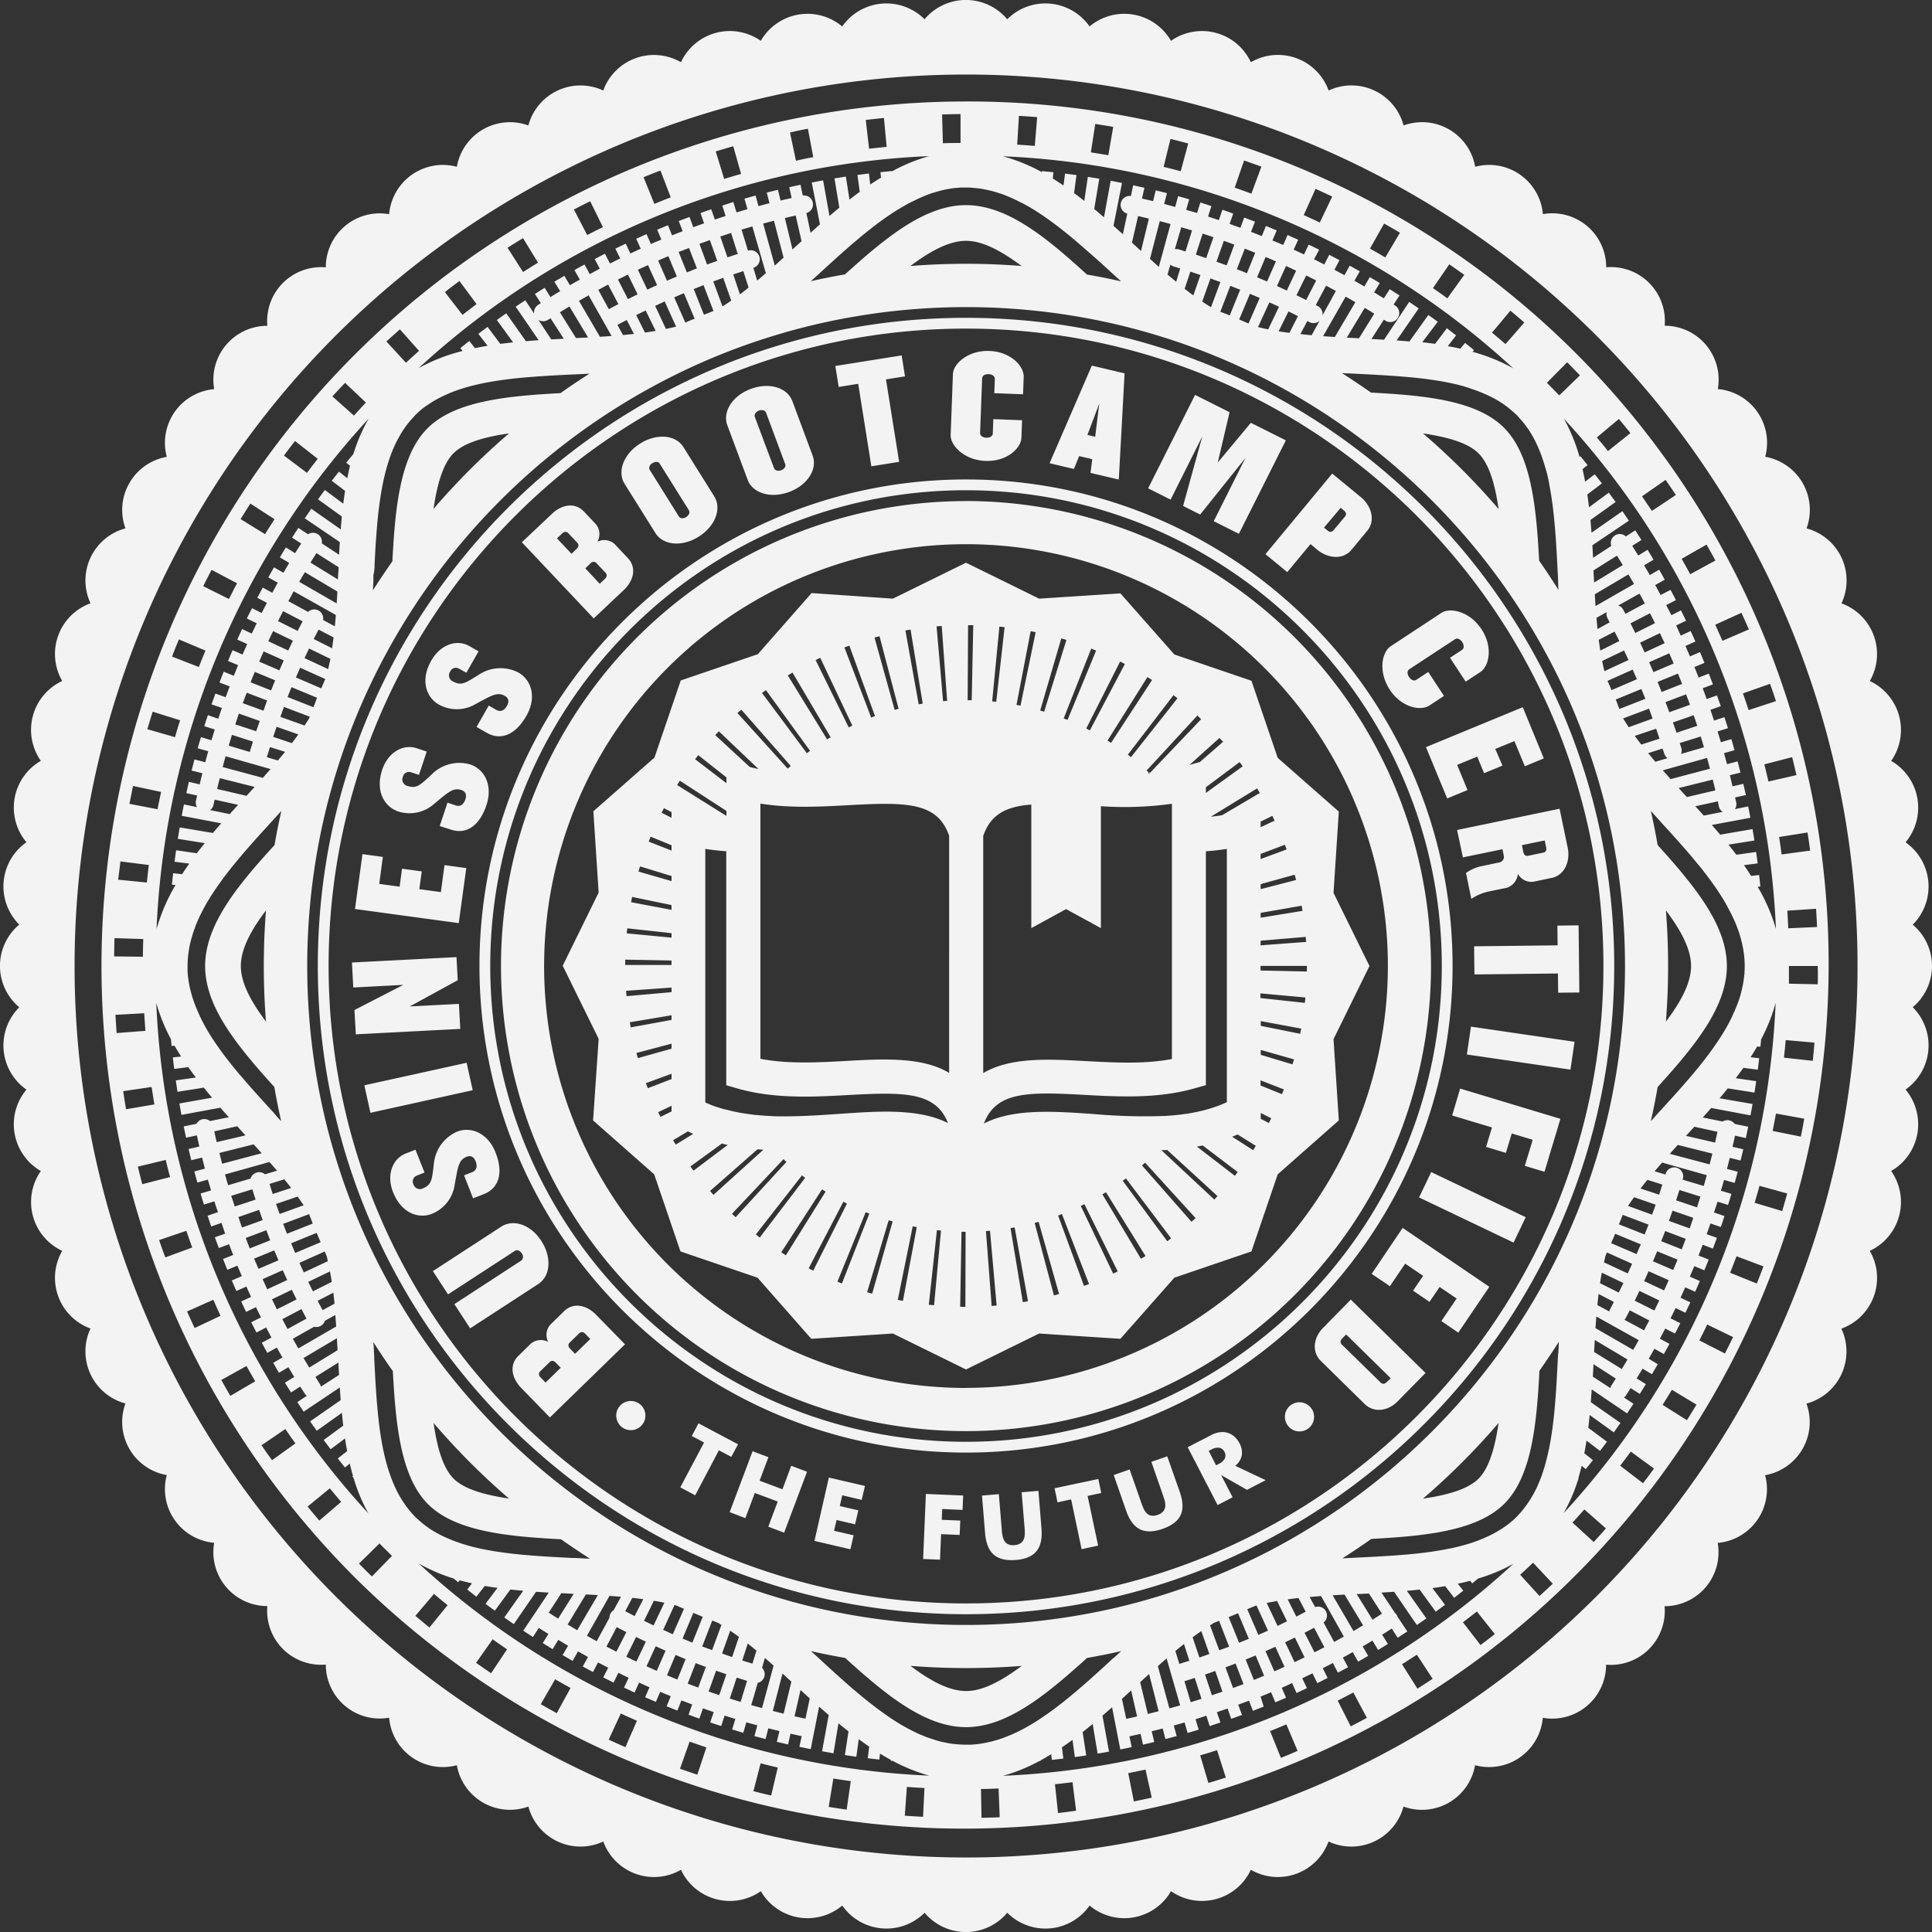 <svg xmlns="http://www.w3.org/2000/svg" viewBox="0 0 537.5 537.5"><rect x="0" y="0" width="537.5" height="537.5" fill="#333333" stroke="none"/><defs><style>.cls-1{fill:#f3f3f3;}</style></defs><g id="Layer_2" data-name="Layer 2"><g id="Layer_4" data-name="Layer 4"><path class="cls-1" d="M449.09,268.75c0-99.43-80.9-180.33-180.34-180.33S88.42,169.32,88.42,268.75s80.9,180.34,180.33,180.34S449.09,368.19,449.09,268.75Zm-357.67,0C91.42,171,171,91.42,268.75,91.42S446.09,171,446.09,268.75,366.53,446.09,268.75,446.09,91.42,366.53,91.42,268.75ZM268.75,28.23A240.52,240.52,0,0,0,98.68,438.82,240.52,240.52,0,0,0,438.83,98.68,239,239,0,0,0,268.75,28.23ZM105.52,396.64c-.15-1.14-.27-2.3-.39-3.47h0c-.11-1.15-.22-2.3-.31-3.47s-.17-2.29-.24-3.45h0q-.12-1.69-.21-3.42h0c-.06-1.11-.12-2.24-.18-3.36h0l-.09-1.8c0-.5,0-1-.08-1.52h0c0-.91-.09-1.83-.14-2.75q2.61,4.11,5.41,8.06c.8,14.75,2.14,29.34,9.78,37s22.22,9,37,9.78q4,2.79,8.06,5.41l-1.67-.08h0l-2.6-.13-.71,0h0l-3.37-.18-3.4-.19h0l-3.45-.23h0l-3.47-.29c-1.17-.11-2.33-.23-3.48-.37h0c-1.17-.14-2.33-.29-3.47-.46h0c-1.16-.18-2.31-.37-3.43-.59s-2.27-.47-3.37-.74h0c-1.11-.28-2.19-.6-3.25-.94s-2.11-.73-3.12-1.14-2-.87-3-1.37l-1.15-.63c-.55-.32-1.09-.64-1.62-1h0a25.93,25.93,0,0,1-2.51-1.91h0c-.52-.44-1-.88-1.52-1.37a26.46,26.46,0,0,1-2.72-3.25h0c-.29-.41-.57-.83-.85-1.25s-.58-.93-.85-1.41v0h0a34,34,0,0,1-2.1-4.48c-.19-.5-.37-1-.55-1.52-.36-1-.69-2.12-1-3.22s-.56-2.19-.8-3.32h0c-.24-1.12-.45-2.25-.64-3.41h0C105.83,399,105.67,397.81,105.52,396.64ZM89.3,385.77a2.39,2.39,0,0,0-.3-.7c-.43-.66-.83-1.32-1.25-2l6.41-4c0,1.15.11,2.29.17,3.44ZM76,309.41c-1.06-1.15-2.12-2.32-3.17-3.48h0c-.77-.84-1.53-1.69-2.28-2.53s-1.53-1.73-2.28-2.6S66.71,299,66,298.16s-1.48-1.81-2.19-2.71-1.43-1.85-2.11-2.77h0c-.69-.94-1.36-1.89-2-2.84s-1.26-1.92-1.84-2.89h0c-.59-1-1.14-2-1.65-3-.25-.49-.49-1-.72-1.46l0-.07c-.23-.49-.45-1-.66-1.48a32.49,32.49,0,0,1-1.16-3.06c-.17-.5-.32-1-.46-1.51v-.06c-.14-.5-.27-1-.38-1.51h0a29.88,29.88,0,0,1-.53-3.12h0q-.08-.72-.12-1.44v0c0-.49,0-1,0-1.48,0-.05,0-.1,0-.16h0a25.35,25.35,0,0,1,.21-3.14c.06-.51.14-1,.23-1.53v-.06c.09-.51.19-1,.31-1.52h0c.25-1,.54-2.07.89-3.09h0c.17-.51.35-1,.55-1.51l0-.08c.19-.49.4-1,.61-1.47h0c.44-1,.92-2,1.45-3h0c.52-1,1.07-2,1.67-2.95h0c.59-1,1.21-1.93,1.86-2.89s1.31-1.89,2-2.83,1.39-1.84,2.12-2.76h0c.72-.91,1.45-1.81,2.2-2.7s1.49-1.77,2.25-2.65h0q1.13-1.29,2.28-2.58h0c.75-.85,1.51-1.69,2.27-2.53h0l2.26-2.48c.23-.24.45-.48.67-.73l1.56-1.71h0l.71-.79q-1.08,4.71-1.9,9.5C66,246.45,57.07,257.34,57.07,268.75S66,291,76.32,302.4c.56,3.2,1.19,6.37,1.91,9.51l-1-1.05h0C76.83,310.38,76.39,309.89,76,309.41ZM431.52,137.59h0c.18,1.13.34,2.29.49,3.45h0c.14,1.15.27,2.31.38,3.48h0c.11,1.14.22,2.3.31,3.47s.17,2.28.24,3.44h0c.07,1.13.14,2.27.2,3.41h0q.09,1.66.18,3.36c0,.54.05,1.09.08,1.63l.09,1.69h0c0,.28,0,.56,0,.84l.09,1.74Q431,160,428.21,156c-.8-14.75-2.14-29.34-9.78-37s-22.22-9-37-9.78q-4-2.79-8.06-5.41l1.32.07.53,0h0l2.42.12.89.05h0l3.36.17,3.42.2,3.44.23h0l3.47.29h0c1.18.11,2.34.24,3.48.37h0c1.18.14,2.33.3,3.47.47h0c1.16.18,2.31.37,3.43.6s2.26.47,3.36.75,2.19.61,3.25,1h0c1.07.35,2.11.73,3.12,1.15h0c1,.42,2,.88,3,1.38h0a28.67,28.67,0,0,1,4.24,2.73l1,.83c.47.41.95.82,1.39,1.26s.56.62.84.93h0a24.39,24.39,0,0,1,2,2.46h0a28.51,28.51,0,0,1,1.71,2.69h0c.1.17.18.35.28.52.23.44.45.88.66,1.33s.33.71.49,1.07h0c.43,1,.83,2,1.19,3.09s.68,2.13,1,3.23.56,2.2.79,3.33h0C431.12,135.3,431.33,136.43,431.52,137.59Zm18.32,17c.55.87,1.1,1.74,1.64,2.62l-8,4.86c0-.9-.09-1.8-.14-2.7l0-.69Zm28.36,69.72a2.49,2.49,0,0,0,1.06,1.56L474,226.9c-.78-.87-1.56-1.73-2.35-2.59l6.28-1.37C478,223.39,478.11,223.83,478.2,224.27Zm-4.37,17.93h0c.72.92,1.42,1.84,2.1,2.77h0c.69.94,1.35,1.89,2,2.84h0c.64,1,1.25,1.93,1.83,2.9.28.48.56,1,.83,1.45l0,.05c.27.49.52,1,.77,1.46.52,1,1,2,1.42,3s.8,2,1.13,3.06h0a30.65,30.65,0,0,1,.83,3.09c.11.49.2,1,.29,1.49,0,0,0,.06,0,.08.09.52.16,1,.21,1.54a26.31,26.31,0,0,1,.15,2.81c0,.52,0,1-.05,1.55v.09c0,.5-.08,1-.14,1.5h0a27.71,27.71,0,0,1-.54,3.11h0c-.12.51-.24,1-.38,1.51a.14.14,0,0,0,0,.07c-.15.51-.3,1-.47,1.52h0c-.34,1-.74,2-1.18,3h0c-.21.5-.44,1-.67,1.48l0,.06c-.24.49-.48,1-.73,1.47h0c-.52,1-1.07,2-1.66,2.95h0c-.59,1-1.2,1.93-1.85,2.89s-1.31,1.9-2,2.84-1.39,1.84-2.11,2.76-1.45,1.81-2.2,2.71h0c-.74.88-1.48,1.77-2.25,2.64h0c-.75.87-1.51,1.73-2.27,2.59h0c-.76.84-1.51,1.69-2.28,2.53l-2.26,2.48h0l-.79.86L460.11,311h0l-.84.92q1.08-4.71,1.9-9.5c10.3-11.36,19.26-22.25,19.26-33.66s-9-22.3-19.26-33.66q-.82-4.78-1.9-9.5l1.07,1.18h0l1.2,1.32,1,1.13,2.25,2.46,2.3,2.56,2.27,2.59c.76.88,1.51,1.77,2.24,2.66S473.12,241.29,473.83,242.2ZM448,386.17,443.14,383c.07-1.16.13-2.32.18-3.47l6.21,4-1.22,1.93A2.54,2.54,0,0,0,448,386.17Zm-14.53-9.53c0,.34,0,.69-.05,1-.09,1.91-.19,3.81-.3,5.69h0c-.06,1.15-.13,2.29-.2,3.43h0c-.08,1.16-.17,2.31-.26,3.46s-.2,2.33-.32,3.48h0c-.12,1.17-.26,2.33-.41,3.47s-.33,2.32-.52,3.45-.42,2.29-.67,3.4h0c-.25,1.13-.52,2.24-.83,3.32h0c-.31,1.1-.64,2.17-1,3.21h0c-.12.35-.26.69-.39,1s-.34.85-.52,1.26c-.11.26-.21.52-.33.77a31,31,0,0,1-1.5,2.86h0a28.16,28.16,0,0,1-1.76,2.64h0a23.22,23.22,0,0,1-2,2.41h0c-.13.14-.24.29-.38.42-.61.61-1.25,1.19-1.91,1.73a26.34,26.34,0,0,1-2.59,1.84,29.05,29.05,0,0,1-2.79,1.57h0c-1,.48-2,.93-3,1.34h0l-1.37.51c-.58.21-1.16.41-1.77.59h0c-1.07.33-2.17.62-3.29.89h0c-1.1.26-2.22.5-3.37.71s-2.27.4-3.43.57-2.29.32-3.46.45-2.3.25-3.48.35h0l-3.45.28-3.44.22h0l-3.38.19-3.58.18-3.07.16h0l-1.2.06q4.11-2.61,8.06-5.41c14.75-.8,29.34-2.14,37-9.78s9-22.22,9.78-37q2.79-4,5.41-8.06c-.06,1.09-.11,2.16-.16,3.24Zm-121.34,96,2.57-2.34,1.64,7.23-3,.68Zm-2.4-11.34-.3.27-2.15,2h0l-2.52,2.28h0c-.85.77-1.7,1.53-2.56,2.28h0c-.87.77-1.74,1.52-2.61,2.26s-1.79,1.5-2.68,2.23h0c-.91.73-1.82,1.45-2.74,2.15h0c-.93.71-1.86,1.4-2.8,2.06h0c-1,.67-1.9,1.32-2.86,1.93s-1.95,1.2-2.93,1.75-2,1.07-3,1.55c-.49.23-1,.45-1.46.66l-.08,0c-.5.22-1,.42-1.49.61-1,.39-2.05.73-3.08,1h0c-.51.14-1,.27-1.52.38h-.06c-.51.12-1,.22-1.53.31a29.49,29.49,0,0,1-3.12.36c-.5,0-1,0-1.49,0s-1.1,0-1.64-.05A30,30,0,0,1,264,485c-.51-.09-1-.2-1.52-.31l-.07,0q-.76-.17-1.53-.39c-1-.29-2-.64-3.06-1h0c-.5-.19-1-.4-1.49-.62l-.07,0c-.49-.21-1-.44-1.47-.67-1-.48-2-1-3-1.56h0c-1-.55-2-1.14-2.93-1.76h0c-1-.62-1.9-1.26-2.85-1.94h0c-.94-.66-1.87-1.35-2.8-2.06h0c-.92-.7-1.83-1.42-2.74-2.16s-1.78-1.47-2.67-2.22-1.75-1.5-2.61-2.27h0c-.86-.75-1.71-1.51-2.56-2.28h0l-2.51-2.28h0l-2-1.85-.43-.4h0l-2.07-1.88q4.71,1.08,9.5,1.9c11.36,10.3,22.25,19.26,33.66,19.26s22.3-9,33.66-19.26q4.79-.82,9.5-1.9l-2.2,2Zm-85.65,16.88-.16-.06c-1-.2-1.92-.42-2.87-.64l1.66-7.3,2.57,2.33Zm-64.73-34.77.27,0-4.34,6.91-2.62-1.66,3.51-5.43ZM119,374.32a182.44,182.44,0,0,1-25.7-52.53,178.76,178.76,0,0,1-5.06-21.23,184,184,0,0,1,0-63.62,178.62,178.62,0,0,1,5.06-21.25,180.72,180.72,0,0,1,14.09-33.79v0a184.69,184.69,0,0,1,74.54-74.54h0a180.72,180.72,0,0,1,33.79-14.09,178.62,178.62,0,0,1,21.25-5.06,184,184,0,0,1,63.62,0,178.62,178.62,0,0,1,21.25,5.06,180.72,180.72,0,0,1,33.79,14.09h0a184.69,184.69,0,0,1,74.54,74.54v0a180.72,180.72,0,0,1,14.09,33.79,178.62,178.62,0,0,1,5.06,21.25,184,184,0,0,1,0,63.62,178.62,178.62,0,0,1-5.06,21.25,182.62,182.62,0,0,1-25.7,52.51,184.69,184.69,0,0,1-62.93,55.84,182.25,182.25,0,0,1-33.81,14.09,178.62,178.62,0,0,1-21.25,5.06,184,184,0,0,1-63.62,0,178.62,178.62,0,0,1-21.25-5.06,182.62,182.62,0,0,1-52.51-25.7A184.67,184.67,0,0,1,119,374.32Zm22.66,42.6c-6.75-1-12.49-2.58-15.47-5.56s-4.6-8.72-5.56-15.47A195.13,195.13,0,0,0,141.61,416.92ZM89.75,364.49c-.46-.86-.92-1.72-1.37-2.59l4.36-2.26c.12,1,.23,2,.33,3.07Zm-25.84-138-5.45-1.12a2.48,2.48,0,0,0,.94-1.46c.1-.48.22-1,.32-1.44l6.53,1.44Q65.07,225.19,63.91,226.48Zm-3.51-7c.24-1,.5-2,.75-3l9.7,2.44-2.27,2.48v0ZM94.19,157.8c0,.51,0,1-.08,1.53L94,161.21l-7.62-4.69c.54-.88,1.1-1.75,1.66-2.63Zm10-.45.18-3.37c.06-1.16.13-2.31.21-3.44s.16-2.32.26-3.47h0c.09-1.17.2-2.33.32-3.48s.26-2.33.42-3.47.33-2.31.53-3.44h0c.2-1.16.42-2.29.67-3.4s.53-2.24.84-3.32c.14-.49.29-1,.44-1.45a39.79,39.79,0,0,1,1.85-4.8h0c.46-1,1-1.93,1.51-2.85a30.36,30.36,0,0,1,1.77-2.64h0a25.66,25.66,0,0,1,1.85-2.18c.15-.17.29-.35.45-.51a25.15,25.15,0,0,1,2-1.82h0c.46-.37.94-.71,1.42-1s.77-.53,1.17-.78c.9-.56,1.84-1.08,2.81-1.56h0c1-.48,2-.93,3-1.33a48.64,48.64,0,0,1,5.28-1.68l1.18-.29h0c1.1-.27,2.23-.5,3.37-.71s2.27-.4,3.44-.56h0c1.13-.17,2.29-.31,3.46-.45h0c1.14-.12,2.3-.24,3.47-.34h0l3.46-.28,3.43-.22h0l3.4-.19,3.13-.15.25,0,3.24-.16h0l1-.05q-4.11,2.61-8.06,5.41c-14.75.8-29.34,2.14-37,9.78s-9,22.22-9.78,37q-2.79,4-5.41,8.06c.05-.85.09-1.69.13-2.53,0-.29,0-.58,0-.87h0c0-.29,0-.58,0-.87C104.14,159,104.19,158.18,104.23,157.35ZM152.44,89l.73-.46,3.67,5.7-3.47.19L149.79,89a2.45,2.45,0,0,0,1.29.37A2.53,2.53,0,0,0,152.44,89Zm75.48-12.89.17-.16,2.29-2.09h0l2.51-2.27c.85-.77,1.71-1.53,2.57-2.28h0c.87-.77,1.74-1.52,2.61-2.26s1.79-1.5,2.69-2.23,1.82-1.45,2.74-2.15,1.86-1.39,2.8-2.05h0c.95-.67,1.91-1.31,2.87-1.92s2-1.19,2.93-1.74h0c.48-.27,1-.53,1.46-.78l.05,0,1.47-.73h0c1-.47,2-.9,3-1.29h0c.5-.19,1-.36,1.51-.53l.07,0c.5-.16,1-.31,1.49-.44a28.37,28.37,0,0,1,3.11-.69h0c.51-.08,1-.16,1.54-.21h0c.52,0,1-.1,1.56-.12h0c.44,0,.89,0,1.33,0,.61,0,1.21,0,1.81.07s1,.09,1.54.15h.06q.76.09,1.53.24h0c1,.19,2.07.43,3.1.72h0c.51.15,1,.32,1.53.49l.05,0c.5.17,1,.36,1.5.55h0c1,.4,2,.84,3,1.33l1.45.73.06,0,1.47.81c1,.55,1.95,1.15,2.92,1.77h0c.95.62,1.91,1.27,2.85,1.94h0c.94.67,1.87,1.36,2.8,2.07s1.82,1.43,2.73,2.16,1.79,1.48,2.67,2.24h0c.87.74,1.74,1.5,2.61,2.26L305,72l2.5,2.26h0l1.9,1.74.56.51h0l1.94,1.77q-4.71-1.08-9.5-1.9C291.05,66,280.16,57.07,268.75,57.07s-22.3,9-33.66,19.26q-4.78.83-9.5,1.9l2.33-2.12Zm88.71-16,3,.71-2.19,9-1.3-1.19-1.22-1.11Zm61.45,34-3.39-.18,5-8.29,2.64,1.63ZM325.61,73.62a2.49,2.49,0,0,0,.93.52l1.81.56-1.13,3.69c-.8-.67-1.6-1.35-2.41-2Zm5.56,1.95,2.8.94L332,82.19c-.81-.59-1.61-1.21-2.42-1.84Zm5.59,1.9,2.77,1-2.62,7c-.81-.5-1.63-1-2.44-1.58Zm5.52,2.06c.92.35,1.84.71,2.75,1.08l-2.9,7.14c-.87-.36-1.75-.7-2.63-1Zm5.47,2.21c.9.39,1.81.76,2.71,1.16L347.35,90l-2.6-1.13Zm5.4,2.38q1.34.6,2.67,1.23l-3,6.29c-1-.2-1.9-.42-2.83-.65Zm5.32,2.52c.88.43,1.76.87,2.63,1.32l-2.37,4.65c-1-.14-2-.28-3-.44Zm5.25,2.67.57.3a2.44,2.44,0,0,0,1.17.29,2.47,2.47,0,0,0,1.65-.64l-2.2,4c-1.05-.09-2.1-.2-3.13-.31Zm7.64,4.44-3.26-.22,6.27-11c.9.51,1.81,1,2.7,1.55Zm-3.44-6a2.48,2.48,0,0,0-1.28-2.58l-.58-.3,2.87-5.4c.92.48,1.82,1,2.73,1.48Zm-4.54-4.27q-1.33-.69-2.7-1.35l2.72-5.49c.92.45,1.85.92,2.77,1.4ZM358,80.84l-2.74-1.27L357.78,74l2.82,1.31Zm-5.49-2.52-2.78-1.18,2.38-5.64c1,.4,1.91.8,2.86,1.22ZM346.91,76l-2.81-1.11,2.22-5.72,2.89,1.16Zm-5.64-2.18-2.84-1L340.48,67c1,.34,1.95.7,2.92,1.06Zm-5.7-2c-.95-.33-1.91-.65-2.87-1L334.58,65c1,.31,2,.63,3,1Zm-5.76-1.86c-.61-.19-1.23-.39-1.85-.57a2.58,2.58,0,0,0-1.1-.07l1.78-6.1,3,.89Zm-7.42,4.3L319.94,72l2.72-10.48c1,.26,2,.53,3,.81ZM284.22,74q-7.65-.61-15.47-.61T253.28,74c5.57-4.17,10.79-7,15.47-7S278.65,69.86,284.22,74ZM223,67.1l-1.62,1.48-.9.83-2.12-8.75c1-.24,2-.48,3-.7Zm-5,4.57c-.82.75-1.64,1.48-2.45,2.21L212.32,62.2l3-.8ZM213.07,76c-.8.7-1.6,1.38-2.41,2.06l-1.07-3.54h0a2.5,2.5,0,0,0-1.45-4.79l-.05,0-1.78-5.85,3-.88ZM173.32,93.21l-1.55-2.84.24-.09c.78-.43,1.57-.83,2.36-1.25l2,3.87C175.38,93,174.36,93.12,173.32,93.21Zm6.11-.7L177,87.67c.87-.44,1.75-.87,2.63-1.29l2.78,5.68C181.41,92.22,180.42,92.37,179.43,92.51Zm5.84-1-3-6.41,2.65-1.23,3.18,7C187.15,91.1,186.21,91.31,185.27,91.51Zm5.39-1.77-3.09-7c.89-.4,1.79-.79,2.69-1.17l3,7.1C192.37,89,191.52,89.37,190.66,89.74Zm5.18-2.18L193,80.42l2.73-1.09,2.77,7.19ZM201,85.24l-2.56-6.94,2.76-1,2.24,6.33C202.64,84.19,201.82,84.73,201,85.24Zm4.85-3.35L204,76.34l2.8-.91L208.26,80C207.46,80.68,206.66,81.29,205.86,81.89Zm-.6-11.22c-1,.3-1.91.61-2.86.93l-2-5.8c1-.33,2-.64,3-1Zm-5.71,1.92c-1,.33-1.89.67-2.83,1l-2.12-5.74q1.46-.54,2.91-1.05Zm-5.65,2.08c-.94.36-1.87.74-2.8,1.11l-2.29-5.68L191.69,69Zm-5.58,2.24-2.75,1.19-2.46-5.61c.95-.42,1.89-.82,2.84-1.22Zm-5.5,2.41c-.91.41-1.81.84-2.72,1.26l-2.62-5.53c.94-.45,1.88-.87,2.82-1.3Zm-5.42,2.57c-.9.44-1.8.87-2.69,1.33l-2.77-5.45c.92-.47,1.84-.93,2.77-1.38Zm-5.35,2.72c-.81.42-1.63.84-2.43,1.27l-.22.15-2.93-5.38c.91-.49,1.81-1,2.72-1.47Zm-1.89,8.87-3.24.22-5.84-10c.89-.52,1.79-1,2.69-1.53Zm-6.54.41-3.36.17-4.48-7.18c.88-.54,1.76-1.08,2.65-1.61Zm-22,26.69a195.13,195.13,0,0,0-21,21c1-6.75,2.58-12.49,5.56-15.47S134.86,121.54,141.61,120.58Zm-64.29,91-3.08-.92c.28-.94.58-1.87.87-2.81l4.21,1.32C78.67,209.94,78,210.75,77.32,211.55Zm3.9-4.82L76,205c.31-.93.63-1.87.95-2.8L83,204.32C82.44,205.12,81.84,205.93,81.22,206.73ZM86,199.85c-.4.68-.84,1.35-1.28,2L78,199.43l1-2.76,7.19,2.73Zm1.23-3.09L80,193.92c.36-.91.72-1.83,1.1-2.74l7.1,2.94C87.88,195,87.55,195.88,87.2,196.76Zm2.17-5.24-7.08-3.05c.39-.9.78-1.8,1.18-2.7l7,3.15C90.11,189.78,89.74,190.66,89.37,191.52Zm1.93-5.35-6.61-3.08c.42-.89.84-1.78,1.27-2.66l5.93,2.87C91.71,184.27,91.51,185.23,91.3,186.17Zm1.08-5.81-5.13-2.58c.44-.88.9-1.75,1.35-2.62l4.19,2.18C92.67,178.36,92.53,179.36,92.38,180.36Zm1.46-15.79c-.07,1.1-.13,2.2-.2,3.3l-10.42-6c.52-.89,1-1.78,1.58-2.67Zm-.43,6.52c-.09,1.06-.18,2.12-.28,3.16l-3.28-1.76a2.49,2.49,0,0,0-4.17-2.25l-5.49-3c.5-.91,1-1.82,1.49-2.73Zm-9.24,1.76c-.47.9-.94,1.78-1.39,2.68l-5.46-2.74c.46-.92.94-1.85,1.42-2.76Zm-2.71,5.4c-.44.91-.87,1.81-1.3,2.73l-5.55-2.59c.44-.94.89-1.87,1.34-2.81Zm-2.55,5.48c-.41.91-.81,1.84-1.21,2.76l-5.62-2.42c.41-.95.82-1.91,1.24-2.85Zm-2.39,5.54c-.39.93-.75,1.87-1.12,2.81l-5.7-2.26c.38-1,.76-1.93,1.16-2.89Zm-2.23,5.62c-.36.94-.7,1.89-1,2.84l-5.77-2.1c.36-1,.73-1.94,1.1-2.91Zm-2.05,5.69c-.33.95-.66,1.9-1,2.86l-5.81-1.92c.32-1,.66-2,1-3Zm-1.9,5.74c-.3,1-.6,1.92-.89,2.88l-5.85-1.75c.3-1,.59-2,.9-3Zm4.9,7.64-2.16,2.44-11.16-3c.26-1,.54-2,.82-3ZM81,330.5l-5.12,1.68c-.31-.93-.6-1.86-.89-2.8l4.1-1.28C79.76,328.9,80.4,329.7,81,330.5Zm1.8,2.4c.58.81,1.14,1.62,1.68,2.42l-6.69,2.42c-.33-.92-.65-1.85-1-2.78Zm3.2,4.88c.34.88.7,1.75,1,2.63l-7.16,2.83c-.36-.92-.71-1.83-1.06-2.75ZM88.1,343c.36.87.74,1.73,1.11,2.59l-7.08,3c-.38-.9-.76-1.8-1.13-2.7Zm2.24,5.18c.17.38.33.78.5,1.16s.24,1,.36,1.54L84.52,354c-.41-.89-.82-1.77-1.22-2.66Zm1.47,5.54c.18,1,.35,1.93.5,2.91l-5.25,2.63c-.44-.88-.88-1.75-1.3-2.63ZM395.89,120.58c6.75,1,12.49,2.58,15.47,5.56s4.6,8.72,5.56,15.47A195.13,195.13,0,0,0,395.89,120.58ZM447.23,172l.6,1.14L444.45,175c-.11-1-.2-2.08-.29-3.13l2.84-1.57A2.45,2.45,0,0,0,447.23,172ZM463,209.63a2.51,2.51,0,0,0,.92,1.3l-3.39,1q-1-1.2-2-2.4l4-1.27C462.69,208.72,462.84,209.17,463,209.63Zm-15.3,155.23-3.29-1.77c.1-1,.21-2.07.34-3.09l4.24,2.21-1.07,2.08A2.32,2.32,0,0,0,447.68,364.86ZM445.14,357c.15-1,.32-2,.5-2.93l6,2.88c-.43.88-.85,1.77-1.29,2.65Zm1.1-5.8c.14-.61.27-1.23.42-1.82l.41-.93,7,3.15c-.41.9-.81,1.79-1.22,2.68Zm2-5.34c.37-.87.76-1.73,1.12-2.61l7.11,2.94c-.38.91-.77,1.81-1.16,2.71Zm2.16-5.24c.35-.88.71-1.76,1.05-2.64l7.18,2.72c-.34.92-.71,1.84-1.07,2.75Zm2.54-5.12q.8-1.22,1.68-2.43l6,2.08c-.32.93-.65,1.86-1,2.78Zm3.47-4.84c.62-.81,1.26-1.61,1.92-2.41l4.15,1.3c-.3.94-.59,1.87-.9,2.81Zm.21-123.52c-.62-.8-1.23-1.6-1.81-2.41l5.94-2c.32.93.64,1.85.94,2.78Zm-3.49-4.82c-.54-.82-1.07-1.63-1.55-2.45l7.18-2.71c.34.92.7,1.83,1,2.75Zm-2.6-5.08c-.34-.88-.68-1.76-1-2.63l7.11-2.92q.57,1.37,1.11,2.73ZM448.35,192c-.37-.86-.74-1.72-1.12-2.58l7-3.13c.39.89.78,1.79,1.16,2.68Zm-2-5.27c-.22-.93-.43-1.87-.61-2.84l6.08-2.92c.43.88.83,1.77,1.24,2.65ZM445.21,181c-.15-1-.29-2-.42-3l4.4-2.27q.68,1.31,1.32,2.61ZM416.92,395.89c-1,6.75-2.58,12.49-5.56,15.47s-8.72,4.6-15.47,5.57A196.13,196.13,0,0,0,416.92,395.89ZM327,459.32c.8-.67,1.6-1.32,2.39-1.95l1.5,4.66-2.79.89Zm4.8-3.8c.8-.6,1.61-1.18,2.41-1.73l2.25,6.36c-.92.33-1.85.65-2.77,1Zm4.85-3.33,1-.66c.51-.19,1-.4,1.52-.6l2.78,7.19-2.75,1Zm5.18-2.3c.87-.35,1.74-.7,2.61-1.07l3,7.1c-.9.38-1.81.74-2.71,1.11ZM347,447.7c.8-.35,1.6-.68,2.39-1l.2,0,3.18,6.95-2.68,1.19Zm5.41-1.74c.95-.2,1.91-.37,2.89-.54l2.76,5.64-2.63,1.28Zm5.84-1c1-.14,2-.27,3-.38l2,3.81c-.87.46-1.73.92-2.6,1.36Zm-74,18.5c-5.56,4.17-10.78,7-15.47,7s-9.91-2.79-15.47-7q7.65.61,15.47.61T284.22,463.47Zm-74.92-.62c-.94-.29-1.88-.57-2.82-.88l1.52-4.72c.8.64,1.61,1.3,2.42,2Zm-33.42-18.3c1,.11,2,.23,3.05.37l-2.4,4.69q-1.31-.66-2.61-1.35Zm6,.81c1,.17,2,.34,2.92.54l-3,6.32c-.89-.42-1.77-.86-2.65-1.29Zm5.74,1.19.48.11c.71.33,1.44.62,2.16.94l-3.11,7.07-2.68-1.22Zm5.24,2.18c.87.37,1.74.73,2.62,1.08L192.62,457l-2.72-1.13Zm5.26,2.13c.57.22,1.13.46,1.7.67.29.17.58.37.86.55l-2.59,7c-.92-.34-1.84-.68-2.76-1Zm5,2.82c.81.55,1.62,1.13,2.43,1.73L203.69,461c-.94-.31-1.87-.62-2.8-1ZM163,443.58l3.32.19-5.74,9.78-2.66-1.6Zm6.58.4,3.19.26L170.7,448a2.36,2.36,0,0,0-.86.91,2.5,2.5,0,0,0-.29,1.17L166,456.61l-2.71-1.52Zm2,8.7c.89.47,1.78.93,2.68,1.38l-2.78,5.45c-.92-.47-1.85-.94-2.76-1.42Zm5.38,2.74,2.72,1.31-2.63,5.53c-.94-.44-1.87-.89-2.8-1.35Zm5.46,2.58c.92.42,1.83.84,2.75,1.24l-2.46,5.61-2.84-1.28Zm5.53,2.42c.93.4,1.86.78,2.79,1.16l-2.29,5.68c-1-.39-1.93-.79-2.88-1.19Zm5.6,2.27c.94.37,1.89.72,2.83,1.07l-2.13,5.74-2.92-1.09Zm5.67,2.11c.95.34,1.91.65,2.86,1l-2,5.8q-1.47-.49-2.94-1Zm5.73,1.93c1,.31,1.92.6,2.89.9l-1.8,5.85c-1-.3-2-.61-3-.93Zm5.86,1.46a2.52,2.52,0,0,0,1.84-1.72A2.49,2.49,0,0,0,212,464l.8-2.74c.8.69,1.61,1.41,2.42,2.13L212,475.2c-1-.27-2-.54-3-.83Zm6.88-2.59,2.48,2.25-2.16,8.9c-1-.24-2-.49-3-.75ZM317.2,468l2.49-2.27,2.65,10.35c-1,.26-2,.5-3,.75Zm4.93-4.47c.81-.72,1.62-1.44,2.43-2.14l3.77,13.06-3,.83Zm7.39,4.19c1-.29,1.92-.6,2.87-.91l1.88,5.82-3,.94Zm5.73-1.85c1-.32,1.9-.65,2.85-1l2,5.77-2.93,1Zm5.68-2c.94-.35,1.89-.7,2.82-1.06l2.22,5.71c-1,.38-1.94.73-2.91,1.09Zm5.62-2.18c.93-.37,1.86-.74,2.78-1.13l2.36,5.64q-1.41.6-2.85,1.17Zm5.53-2.32,2.74-1.22,2.54,5.56c-.94.43-1.87.86-2.82,1.27Zm5.46-2.48,2.71-1.31,2.69,5.5-2.78,1.34Zm5.4-2.64,2.66-1.39,2.85,5.42c-.91.48-1.82.94-2.74,1.41Zm5.29-2.84a2.49,2.49,0,0,0-2.35-4.31l-1.53-2.79q1.57-.15,3.18-.27l6.34,11.27-2.69,1.5Zm2.52-7.59,3.31-.19,5.16,8.55c-.88.53-1.77,1.07-2.66,1.59Zm6.67-.36.75,0,2.68-.13,3.62,5.62-2.62,1.66Zm66.08-67.32c.05-1.11.12-2.23.18-3.35l9.11,5.43c-.53.89-1.06,1.78-1.6,2.66Zm.38-6.64c.07-1.08.15-2.16.23-3.23l11.79,6.57c-.5.91-1,1.8-1.54,2.7Zm8.06-2.32a2.38,2.38,0,0,0,.37-.51c.37-.7.73-1.42,1.1-2.13l5.43,2.83c-.48.91-1,1.83-1.45,2.74Zm2.85-5.32c.45-.9.88-1.81,1.32-2.72l5.51,2.66c-.45.94-.9,1.87-1.36,2.8Zm2.62-5.45c.42-.91.84-1.83,1.25-2.75l5.59,2.51c-.42.95-.85,1.89-1.29,2.83Zm2.46-5.51c.39-.93.79-1.85,1.18-2.78l5.66,2.33c-.4,1-.81,1.91-1.22,2.87Zm2.3-5.59c.37-.94.74-1.87,1.1-2.82l5.72,2.17c-.37,1-.74,1.94-1.12,2.91Zm2.14-5.65c.34-.95.68-1.9,1-2.85l5.78,2c-.34,1-.67,2-1,2.94Zm2-5.72c.31-1,.61-1.92.92-2.88l5.84,1.84c-.31,1-.63,2-.95,3Zm1.81-5.75.06-.2a2.5,2.5,0,1,0-4.8-1.42,1.8,1.8,0,0,0-.05.19l-3-.9c.68-.8,1.38-1.61,2.09-2.42l12.43,3.51c-.28,1-.57,2-.86,3ZM464.55,321c.73-.82,1.47-1.64,2.23-2.47l9.62,2.41c-.25,1-.51,2-.77,3Zm4.51-5,2.32-2.54,6.44,1.42c-.23,1-.45,2-.68,3Zm-5.59-62.73c4.17,5.56,7,10.78,7,15.47s-2.79,9.91-7,15.47q.61-7.65.61-15.47T463.47,253.28Zm5.84-31.52-.39-.42-1.9-2.08,9.48-2.36c.24,1,.5,2,.73,3Zm-4.53-5-2.17-2.44,12.31-3.45q.42,1.5.81,3Zm2.91-7a2.46,2.46,0,0,0,.07-1.63c-.14-.47-.3-.94-.44-1.4l5.85-1.82c.3,1,.59,2,.89,3Zm-1.28-5.9c-.32-1-.65-1.91-1-2.86l5.79-2,1,2.94Zm-2-5.7c-.34-1-.7-1.88-1.06-2.82l5.73-2.16c.37,1,.74,1.93,1.09,2.9Zm-2.13-5.63c-.37-.94-.75-1.87-1.13-2.8l5.67-2.32c.39.95.77,1.91,1.15,2.87ZM460,187c-.4-.92-.79-1.84-1.2-2.76l5.6-2.48c.42.94.82,1.88,1.23,2.83Zm-2.44-5.48c-.42-.91-.84-1.82-1.27-2.73l5.51-2.64c.44.93.89,1.86,1.32,2.79Zm-2.6-5.42c-.45-.89-.89-1.79-1.35-2.68l5.43-2.8c.47.91.95,1.83,1.4,2.75Zm-2.75-5.33-.62-1.17a2.49,2.49,0,0,0-1.38-1.16l5.92-3.28c.5.9,1,1.81,1.47,2.72Zm-8.32-2.16-.21-3.27,9.36-5.54q.8,1.34,1.56,2.67Zm-34.2-70.74.39-.47c-.83-.68-1.66-1.36-2.5-2L406.29,97c-1.15-.25-2.32-.48-3.5-.69l2.3-3c-.84-.65-1.69-1.31-2.55-2l-3.29,4.35c-1.18-.17-2.37-.31-3.57-.45L400,89.52c-.87-.64-1.74-1.27-2.62-1.89L392.11,95c-1.18-.11-2.37-.2-3.56-.28l6.15-8.93L392.05,84l-7,10.51-3.49-.2L385,88.93l.42.27A2.5,2.5,0,0,0,388.14,85l-.43-.27,1.65-2.54-2.72-1.73L385,83l-2.71-1.66,1.58-2.59c-.92-.56-1.84-1.11-2.77-1.65l-1.53,2.6c-.91-.54-1.84-1.06-2.76-1.59l1.5-2.63-2.81-1.57-1.46,2.65c-.93-.51-1.86-1-2.79-1.51l1.41-2.67c-.95-.5-1.9-1-2.86-1.49l-1.38,2.7c-.94-.49-1.89-1-2.84-1.44L367,69.47q-1.45-.72-2.91-1.41l-1.3,2.73c-.95-.45-1.92-.89-2.88-1.33l1.26-2.76c-1-.45-2-.89-2.95-1.32L357,68.14,354,66.89l1.19-2.79-3-1.24-1.14,2.82-3-1.19,1.1-2.82-3-1.15-1.06,2.85-3-1.08,1-2.87c-1-.36-2-.72-3-1.06l-1,2.88q-1.51-.51-3-1l.94-2.91-3.09-1-.89,2.92L330,58.38l.85-2.93-3.09-.88-.81,3-3.07-.83.77-3q-1.56-.41-3.12-.78l-.72,3c-1-.25-2.06-.49-3.1-.72l.68-3-3.13-.7-.64,3a2.5,2.5,0,0,0-1,4.89l-1.23,5.73-2.61-2.34,2.37-11.91L309,50.27l-1.86,10.18c-.9-.78-1.81-1.55-2.72-2.31l1.41-8.42q-1.57-.27-3.18-.51l-1,6.68c-.94-.75-1.89-1.47-2.84-2.18l.68-5-3.19-.42-.41,3.32c-1-.67-2-1.32-3-1.94l.19-1.75-3.2-.32,0,.3A50.06,50.06,0,0,0,279,43.47a223.7,223.7,0,0,1,142,59A50.18,50.18,0,0,0,409.72,97.89ZM248.15,47.68v-.1l-3.2.32.16,1.52c-1,.61-2,1.24-3,1.91l-.37-3.07-3.19.41.64,4.71c-1,.7-1.92,1.42-2.86,2.16l-1-6.41-3.17.5,1.35,8.15c-.92.76-1.83,1.53-2.74,2.31L229,50.18c-1.05.19-2.11.39-3.16.6l2.28,11.64c-.87.78-1.75,1.56-2.61,2.35l-1.17-5.5a2.49,2.49,0,0,0-1-4.87l-.63-3-3.13.68.67,3c-1,.23-2.07.47-3.1.72l-.71-3q-1.56.38-3.12.78l.76,2.94c-1,.26-2,.54-3.07.82l-.8-2.94c-1,.28-2.07.57-3.1.87l.84,2.92c-1,.29-2,.59-3.05.9l-.88-2.9-3.07,1,.93,2.9c-1,.32-2,.64-3,1l-1-2.87c-1,.34-2,.69-3,1.05l1,2.86c-1,.35-2,.71-3,1.08l-1.05-2.85c-1,.37-2,.75-3,1.14l1.09,2.82c-1,.38-2,.78-2.94,1.17l-1.14-2.82q-1.49.6-3,1.23L184,66.66c-1,.41-2,.82-2.91,1.24l-1.22-2.77L177,66.43l1.26,2.77c-1,.44-1.93.87-2.88,1.33l-1.3-2.75-2.88,1.39,1.34,2.72-2.83,1.42L168.3,70.6c-1,.48-1.9,1-2.85,1.47l1.41,2.68-2.78,1.51-1.46-2.67c-.94.51-1.87,1-2.81,1.56l1.5,2.65c-.92.51-1.83,1-2.74,1.56L157,76.74c-.93.54-1.85,1.08-2.77,1.64L155.85,81c-.91.54-1.81,1.09-2.71,1.65l-1.61-2.58c-.91.56-1.81,1.13-2.71,1.71l1.65,2.56-.75.47a2.49,2.49,0,0,0-1.11,2.45l-2.48-3.73c-.89.59-1.78,1.19-2.66,1.8l6.38,9.32q-1.77.12-3.54.27l-5.47-7.76c-.88.62-1.75,1.24-2.61,1.87l4.52,6.22c-1.19.13-2.38.27-3.56.42l-3.55-4.73c-.86.64-1.71,1.29-2.56,1.94l2.57,3.32c-1.18.2-2.35.41-3.5.66l-1.59-2-2.5,2,.64.78a50.29,50.29,0,0,0-12.24,4.79,223.68,223.68,0,0,1,142.05-59A49,49,0,0,0,248.15,47.68ZM98.31,126.32c-.66.79-1.31,1.58-2,2.38l1.07.88c-.28,1.14-.53,2.3-.76,3.47l-2.32-1.84c-.67.84-1.33,1.69-2,2.54L96,136.57c-.19,1.18-.35,2.37-.5,3.56l-5.12-3.81c-.64.86-1.28,1.73-1.9,2.6l6.63,4.78c-.12,1.19-.22,2.37-.32,3.57l-8.18-5.73-1.83,2.66,9.76,6.61-.21,3.52-4.81-3.17a2.49,2.49,0,0,0-3.82-2.52L83,146.87c-.59.9-1.18,1.8-1.75,2.71l2.55,1.63c-.57.89-1.14,1.78-1.7,2.68l-2.57-1.58c-.56.91-1.12,1.83-1.67,2.75l2.6,1.55-1.61,2.74-2.62-1.51c-.54.93-1.07,1.87-1.59,2.8l2.63,1.47-1.52,2.8-2.66-1.44c-.51.95-1,1.9-1.51,2.85l2.68,1.4c-.49.94-1,1.88-1.45,2.83l-2.7-1.36c-.48,1-1,1.93-1.43,2.89l2.73,1.32c-.46,1-.92,1.91-1.37,2.87L67.34,175c-.45,1-.9,2-1.34,2.94l2.76,1.24c-.43,1-.86,1.94-1.27,2.92l-2.79-1.21c-.43,1-.85,2-1.26,3l2.8,1.16c-.41,1-.8,2-1.19,2.95l-2.82-1.12c-.4,1-.79,2-1.17,3l2.84,1.08c-.37,1-.76,2-1.12,3l-2.85-1-1.08,3,2.88,1c-.34,1-.69,2-1,3l-2.89-1c-.34,1-.67,2-1,3.08l2.91.91c-.31,1-.61,2-.92,3l-2.93-.88-.9,3.1,2.94.83c-.28,1-.56,2-.83,3.06l-3-.78c-.27,1-.54,2.07-.8,3.1l3,.75c-.26,1-.52,2.06-.76,3.09l-3-.7c-.24,1-.48,2.09-.71,3.14l3,.66-.33,1.46a2.53,2.53,0,0,0,.28,1.76l-3.61-.74c-.22,1-.43,2.1-.63,3.16l11,2.09c-.78.89-1.56,1.79-2.32,2.69L50,230.19q-.28,1.59-.54,3.18l7.51,1.2c-.75.93-1.5,1.87-2.22,2.82L49,236.55c-.16,1.06-.3,2.12-.44,3.19l4.09.53c-.69,1-1.36,1.95-2,2.95l-2.48-.29c-.12,1.06-.23,2.12-.34,3.19l1,.1a51.75,51.75,0,0,0-5.28,12.27,223.76,223.76,0,0,1,59-142A48.6,48.6,0,0,0,98.31,126.32ZM74,284.22c-4.17-5.56-7-10.78-7-15.47s2.79-9.91,7-15.47q-.61,7.65-.61,15.47T74,284.22Zm-5.71,31.65-8,1.88c-.24-1-.46-2-.68-3L66,313.33Zm2.28,2.5c.75.83,1.5,1.65,2.23,2.47l-11,2.92c-.26-1-.51-2-.76-3Zm4.4,4.91c.72.81,1.41,1.61,2.1,2.42l-3.36,1a2.46,2.46,0,0,0-2.33-.48,2.5,2.5,0,0,0-1.67,1.67l-6.25,1.85c-.29-1-.58-2-.86-3Zm-4.77,7.59c.3,1,.6,1.92.92,2.87l-5.81,1.91c-.33-1-.64-2-1-2.95Zm1.89,5.73c.32.94.65,1.9,1,2.84l-5.76,2.08c-.35-1-.68-1.95-1-2.93Zm2,5.66,1.08,2.81-5.69,2.25c-.38-1-.75-1.93-1.12-2.9Zm2.21,5.6c.38.93.77,1.85,1.17,2.77L71.91,353c-.41-1-.82-1.89-1.21-2.84Zm2.36,5.52c.41.91.83,1.82,1.25,2.73l-5.56,2.58c-.43-.94-.86-1.88-1.28-2.82Zm2.52,5.45c.44.9.89,1.79,1.33,2.69l-5.48,2.74c-.46-.93-.91-1.85-1.35-2.78Zm2.69,5.37c.46.89.93,1.77,1.4,2.65L80,369.74q-.74-1.37-1.44-2.73Zm3.53,4.91a2.49,2.49,0,0,0,.61.08,2.49,2.49,0,0,0,2.38-1.74l2.9-1.61.24,3.2L83,375.15c-.52-.9-1-1.79-1.54-2.69Zm6.33,3.2c.06,1.11.13,2.22.18,3.33l-7.87,4.83c-.54-.88-1.07-1.76-1.6-2.65Zm32.53,66.88,1.19,1,.44-.53c1.13.31,2.27.59,3.43.84L130,442.22c.83.67,1.68,1.33,2.52,2l2.35-3c1.17.2,2.35.38,3.54.55l-3.34,4.42c.86.65,1.73,1.3,2.6,1.93l4.32-5.91c1.18.13,2.37.25,3.56.35L140.29,450c.88.62,1.76,1.24,2.65,1.85l6.2-9,3.52.23-3.91,5.86a1.34,1.34,0,0,0-.11.14s0,.08-.07.12l-3,4.46c.89.6,1.79,1.19,2.69,1.77l1.64-2.54c.89.58,1.78,1.14,2.68,1.7L151,457.12c.91.57,1.83,1.13,2.75,1.69l1.57-2.59,2.72,1.64-1.52,2.6c.92.55,1.86,1.08,2.79,1.62l1.5-2.64c.92.53,1.84,1,2.77,1.55l-1.45,2.65c.94.52,1.89,1,2.84,1.53l1.41-2.66,2.83,1.46-1.38,2.7,2.87,1.44,1.34-2.72,2.86,1.39-1.3,2.73c1,.46,2,.92,2.94,1.37l1.26-2.76c1,.44,1.93.88,2.9,1.3l-1.22,2.77c1,.44,2,.86,3,1.28l1.18-2.79,2.95,1.21-1.14,2.82c1,.4,2,.8,3,1.18l1.1-2.82,3,1.12-1,2.85c1,.38,2,.74,3,1.1l1-2.87q1.5.54,3,1.05l-1,2.88,3.08,1,.94-2.91,3,.95-.9,2.92,3.1.92.85-2.93c1,.3,2,.57,3.06.85l-.81,3,3.1.82.77-3c1,.27,2.05.52,3.09.77l-.73,3c1,.25,2.08.5,3.12.73l.69-3c1,.23,2,.45,2.93.66a1.1,1.1,0,0,0,.18,0l-.64,3c1.05.22,2.1.44,3.15.64l2.33-11.82c.88.78,1.77,1.56,2.67,2.33l-1.84,10.09,3.17.56,1.39-8.34q1.38,1.15,2.79,2.25l-1,6.59c1.06.16,2.12.32,3.18.46l.67-4.88c1,.71,1.93,1.4,2.91,2.06l-.4,3.24,3.22.37.18-1.67c1,.61,2,1.2,3,1.75l0,.24.56.05a49.28,49.28,0,0,0,10.15,4.1,223.74,223.74,0,0,1-142-59A48.69,48.69,0,0,0,126.33,439.19Zm162.81,50.75.39,0v-.17q1.53-.83,3-1.74l.17,1.59,3.2-.37-.38-3.14c1-.67,2-1.36,2.93-2.07l.66,4.79c1.05-.14,2.11-.29,3.16-.45l-1-6.5c.94-.73,1.87-1.49,2.79-2.25l1.38,8.24c1.06-.17,2.11-.36,3.17-.55l-1.82-10q1.34-1.16,2.67-2.34l2.29,11.74,3.17-.65-.63-3c1-.22,2.07-.46,3.1-.69l.67,3,3.14-.73-.72-3,3.07-.76.75,2.94,3.13-.83-.8-2.94,3-.85.85,2.92c1-.3,2.06-.6,3.08-.92l-.88-2.9c1-.31,2-.63,3-1l.93,2.9,3-1-1-2.87,3-1,1,2.86,3-1.09-1.06-2.85c1-.37,2-.73,3-1.11l1.09,2.82,3-1.18L350.71,472c1-.39,2-.79,2.92-1.2l1.17,2.8,3-1.27-1.21-2.78c1-.42,1.93-.86,2.89-1.3L360.7,471c1-.44,1.93-.89,2.9-1.35l-1.3-2.74,2.85-1.37,1.33,2.72q1.45-.7,2.88-1.44L368,464.11c.94-.47,1.87-.95,2.81-1.44l1.41,2.68c.95-.5,1.89-1,2.83-1.52l-1.46-2.67c.92-.5,1.84-1,2.75-1.53l1.5,2.66c.94-.53,1.87-1.07,2.8-1.61l-1.53-2.62c.91-.53,1.81-1.09,2.72-1.63l1.58,2.61,2.72-1.67-1.61-2.59c.9-.56,1.79-1.12,2.68-1.7l1.65,2.56,2.68-1.75-2.72-4.1a3.06,3.06,0,0,0-.26-.55,2.6,2.6,0,0,0-.44-.49l-3.77-5.68,3.51-.22,6.33,9.25,2.65-1.84-5.43-7.68c1.19-.1,2.38-.21,3.56-.34l4.47,6.15c.87-.63,1.73-1.27,2.59-1.91l-3.5-4.66q1.78-.24,3.54-.54l2.51,3.25,2.53-2-1.54-1.93c1.16-.24,2.31-.51,3.44-.81l.59.72,1.61-1.34a48.6,48.6,0,0,0,9.86-4.12,223.65,223.65,0,0,1-142,59A48.83,48.83,0,0,0,289.14,489.94Zm150.05-78.75,0,0h0c.33-1.11.64-2.25.92-3.39l1.13.92c.68-.83,1.35-1.67,2-2.51l-2.4-1.89c.23-1.16.43-2.34.61-3.53l3.76,2.87c.65-.85,1.3-1.7,1.94-2.56l-5.2-3.87c.14-1.18.27-2.37.39-3.56l6.71,4.83,1.86-2.63-8.26-5.77c.09-1.18.17-2.36.25-3.55l9.84,6.67c.6-.89,1.19-1.78,1.78-2.68l-2.65-1.74a2.49,2.49,0,0,0,.59-.62c.42-.65.83-1.31,1.25-2l2.56,1.62c.57-.9,1.14-1.81,1.7-2.72l-2.57-1.59c.56-.9,1.1-1.81,1.65-2.72l2.6,1.55c.55-.92,1.09-1.85,1.63-2.78L458.69,378c.53-.92,1.07-1.84,1.58-2.76l2.63,1.47c.53-.94,1.05-1.89,1.56-2.84l-2.67-1.43c.5-.93,1-1.87,1.49-2.81L466,371q.75-1.44,1.47-2.88l-2.7-1.35c.48-.95.94-1.91,1.4-2.86l2.73,1.31c.46-1,.92-1.93,1.37-2.9l-2.74-1.28c.45-1,.89-1.93,1.32-2.89l2.76,1.23c.44-1,.88-2,1.3-3l-2.78-1.2c.41-1,.83-1.95,1.24-2.93l2.8,1.16c.41-1,.81-2,1.21-3l-2.83-1.11c.39-1,.77-2,1.15-3l2.84,1.07c.39-1,.76-2,1.13-3l-2.85-1c.36-1,.7-2,1.05-3l2.88,1c.35-1,.69-2,1-3.06l-2.9-1c.34-1,.67-2,1-3l2.91.92c.32-1,.63-2.06.94-3.09l-2.93-.87c.3-1,.6-2,.88-3l2.94.83c.3-1,.58-2.07.86-3.11l-3-.79c.27-1,.53-2,.79-3.07l3,.74c.26-1,.51-2.08.76-3.13l-3-.7c.24-1,.47-2.06.7-3.09l3,.66c.23-1.05.46-2.1.67-3.15l-3.77-.77a2.51,2.51,0,0,0-1.52-1,2.54,2.54,0,0,0-1.84.33l-5.51-1.13c.79-.87,1.57-1.75,2.35-2.64L487,310.31c.2-1.05.39-2.11.58-3.17l-9.17-1.59c.77-.92,1.54-1.84,2.28-2.76l7.42,1.18q.26-1.59.48-3.18l-5.68-.82c.72-1,1.43-1.92,2.12-2.89l4,.52c.14-1.06.27-2.12.39-3.19l-2.4-.28c.65-1,1.26-2,1.85-3l.89.09c.07-.69.13-1.37.2-2.06A49.53,49.53,0,0,0,494,279a223.68,223.68,0,0,1-59,142A48.76,48.76,0,0,0,439.19,411.19ZM489,246.71l.75-.08c-.11-1.06-.22-2.13-.34-3.2l-2.23.26c-.64-1-1.3-2-2-3l3.82-.49c-.13-1.06-.28-2.12-.43-3.18l-5.5.78c-.72-.94-1.45-1.89-2.2-2.82l7.22-1.14c-.16-1.06-.34-2.12-.52-3.18l-9,1.55c-.76-.9-1.54-1.81-2.32-2.7l10.73-2c-.2-1.06-.41-2.11-.62-3.16l-3.69.75a2.49,2.49,0,0,0,.36-1.88c-.1-.46-.21-.91-.31-1.37l3-.65c-.23-1-.47-2.09-.71-3.13l-3,.69c-.24-1-.5-2.06-.75-3.09l2.95-.73c-.25-1-.52-2.08-.8-3.12l-2.94.78c-.27-1-.54-2.05-.83-3.07l2.93-.82c-.29-1-.59-2.06-.89-3.08l-2.92.86c-.3-1-.6-2-.91-3l2.89-.9c-.32-1-.64-2-1-3.07l-2.88.95c-.33-1-.67-2-1-3l2.88-1c-.35-1-.71-2-1.07-3l-2.85,1c-.36-1-.73-2-1.11-3l2.85-1.07c-.38-1-.77-2-1.16-3l-2.83,1.11c-.38-1-.77-2-1.17-2.94l2.8-1.15c-.41-1-.82-2-1.24-3l-2.8,1.19c-.41-1-.83-1.93-1.25-2.9l2.76-1.23c-.43-1-.87-1.95-1.32-2.92l-2.75,1.27L466.33,174l2.74-1.31q-.69-1.45-1.41-2.88L465,171.16c-.47-.94-.95-1.88-1.44-2.81l2.7-1.4c-.49-.95-1-1.9-1.49-2.84L462,165.54c-.49-.93-1-1.86-1.5-2.78l2.65-1.47c-.51-.94-1-1.87-1.57-2.8L459,160q-.8-1.38-1.59-2.73l2.62-1.55c-.55-.93-1.1-1.84-1.66-2.76l-2.6,1.59c-.55-.9-1.11-1.79-1.68-2.69l2.58-1.63c-.57-.9-1.15-1.8-1.73-2.69l-2.61,1.7a2.49,2.49,0,0,0-4.05,2.64l-5.07,3.31c-.06-1.17-.13-2.33-.2-3.49l10.16-6.84c-.6-.89-1.2-1.77-1.81-2.65l-8.59,6c-.09-1.19-.19-2.37-.29-3.55l7-5-1.89-2.6-5.52,4.07c-.14-1.2-.29-2.38-.46-3.56l4.05-3.08c-.65-.85-1.3-1.7-2-2.54L441,134q-.33-1.75-.72-3.48l1.4-1.13c-.67-.83-1.35-1.66-2-2.48l-.24.2a49.24,49.24,0,0,0-4.35-10.63,223.7,223.7,0,0,1,59,142A50.82,50.82,0,0,0,489,246.71ZM420.21,86.43c1.3,1.09,2.59,2.18,3.87,3.3l-5.24,6q-1.86-1.62-3.75-3.19Zm-17-12.9c1.4,1,2.78,1.94,4.16,2.93L402.66,83c-1.33-1-2.66-1.91-4-2.84ZM385.07,62.2q2.22,1.24,4.41,2.55l-4.08,6.88q-2.11-1.26-4.26-2.47ZM366,52.54q2.33,1.05,4.63,2.15l-3.45,7.22q-2.22-1.06-4.47-2.07Zm-19.88-7.89q2.42.84,4.81,1.72l-2.78,7.5c-1.54-.57-3.08-1.12-4.64-1.66Zm-20.48-6c1.65.4,3.29.83,4.93,1.27l-2.08,7.72c-1.58-.42-3.17-.83-4.76-1.22Zm-20.93-4.16c1.67.25,3.35.52,5,.81l-1.37,7.89c-1.61-.28-3.23-.55-4.85-.8Zm-21.23-2.26q2.55.15,5.07.36l-.66,8c-1.63-.13-3.26-.25-4.9-.35Zm-16.25-.45,0,8c-1.64,0-3.28,0-4.91.08l-.22-8C263.84,31.78,265.53,31.75,267.23,31.74Zm-21.31,1.08.76,8c-1.63.15-3.26.33-4.89.52l-.93-8C242.54,33.16,244.23,33,245.92,32.82Zm-21.14,3,1.48,7.86c-1.62.3-3.22.62-4.82,1l-1.65-7.83C221.45,36.45,223.11,36.12,224.78,35.81ZM204,40.69l2.18,7.7c-1.58.44-3.15.91-4.71,1.39l-2.35-7.65C200.74,41.63,202.36,41.15,204,40.69Zm-20.26,6.75,2.87,7.47c-1.53.58-3.05,1.19-4.56,1.81l-3-7.41C180.58,48.67,182.16,48.05,183.74,47.44ZM164.2,56l3.53,7.18q-2.19,1.08-4.37,2.21l-3.69-7.1Q161.92,57.1,164.2,56ZM145.51,66.25l4.17,6.83c-1.4.86-2.78,1.72-4.16,2.6l-4.31-6.74C142.63,68,144.07,67.14,145.51,66.25ZM127.82,78.17l4.76,6.43c-1.31,1-2.62,2-3.91,3l-4.9-6.33Q125.78,79.69,127.82,78.17ZM111.26,91.62l5.32,6q-1.85,1.64-3.64,3.3L107.5,95Q109.36,93.32,111.26,91.62ZM96,106.51,101.8,112c-1.13,1.19-2.23,2.4-3.33,3.62l-6-5.35C93.66,109,94.8,107.75,96,106.51Zm-13.9,16.2,6.3,4.94q-1.52,1.93-3,3.9L79,126.75C80,125.39,81,124.05,82.06,122.71ZM69.66,140.1l6.71,4.35c-.89,1.38-1.77,2.76-2.63,4.16l-6.81-4.2C67.83,143,68.73,141.53,69.66,140.1Zm-10.8,18.44,7.08,3.73q-1.14,2.17-2.24,4.38l-7.16-3.57Q57.68,160.8,58.86,158.54Zm-9.08,19.35L57.16,181q-.94,2.28-1.84,4.57l-7.45-2.9C48.49,181,49.12,179.46,49.78,177.89ZM42.48,198l7.63,2.39c-.49,1.56-1,3.12-1.41,4.7L41,202.87Q41.72,200.43,42.48,198ZM37,218.65l7.82,1.68c-.34,1.6-.67,3.2-1,4.81L36,223.63C36.35,222,36.69,220.3,37,218.65Zm-3.54,21,7.94,1c-.2,1.62-.38,3.25-.54,4.88l-8-.8C33.11,243.06,33.29,241.38,33.5,239.7ZM31.86,261l8,.25c-.06,1.64-.09,3.28-.11,4.92l-8-.09C31.77,264.36,31.81,262.67,31.86,261Zm.26,21.34,8-.45c.1,1.64.21,3.27.33,4.9l-8,.62C32.33,285.71,32.21,284,32.12,282.32Zm2.15,21.23,7.92-1.16c.24,1.62.49,3.24.76,4.85l-7.88,1.34C34.78,306.91,34.52,305.23,34.27,303.55Zm4.06,21,7.78-1.87c.38,1.59.78,3.18,1.2,4.76l-7.73,2C39.15,327.81,38.73,326.16,38.33,324.51ZM44.27,345l7.58-2.58c.52,1.56,1.07,3.1,1.63,4.64L46,349.82C45.38,348.22,44.82,346.63,44.27,345Zm9.88,24.47c-.72-1.53-1.42-3.06-2.11-4.61l7.31-3.25c.66,1.5,1.34,3,2,4.46Zm9.93,18.87q-1.28-2.19-2.51-4.41l7-3.89c.8,1.43,1.61,2.84,2.44,4.25Zm11.6,17.9c-1-1.38-2-2.76-2.91-4.16l6.61-4.51c.93,1.35,1.86,2.69,2.81,4Zm13.16,16.8q-1.66-1.94-3.27-3.89l6.18-5.08q1.56,1.89,3.16,3.76ZM43.47,279a49.57,49.57,0,0,0,4.1,10.13c.06.63.11,1.26.17,1.88l.82-.08c.58,1,1.19,2,1.83,3l-2.31.26.39,3.2,3.91-.51c.68,1,1.39,1.93,2.11,2.89l-5.58.8q.23,1.59.48,3.18l7.31-1.16Q57.83,304,59,305.39L49.91,307c.19,1.06.38,2.12.58,3.17l10.82-2c.77.89,1.55,1.77,2.34,2.65l-5.24,1.07a2.49,2.49,0,0,0-2.07-.51,2.52,2.52,0,0,0-1.68,1.27l-3.55.73c.21,1.05.43,2.09.66,3.14l3-.65c.23,1,.45,2.07.69,3.1l-3,.69c.25,1.05.5,2.09.76,3.12l3-.73c.25,1,.51,2,.78,3.07l-2.94.78c.28,1,.56,2.07.85,3.1l2.92-.82c.29,1,.59,2,.89,3l-2.92.87c.31,1,.62,2.05.94,3.08l2.9-.91c.31,1,.64,2,1,3l-2.89,1c.34,1,.68,2,1,3l2.87-1c.35,1,.69,2,1,3l-2.85,1c.37,1,.74,2,1.12,3l2.84-1.07c.37,1,.75,2,1.14,3l-2.82,1.12c.39,1,.79,2,1.2,3l2.8-1.15c.4,1,.82,1.94,1.23,2.91l-2.79,1.2c.42,1,.85,2,1.29,2.93l2.77-1.23c.43,1,.86,1.92,1.3,2.88l-2.75,1.27c.45,1,.91,1.94,1.37,2.9l2.74-1.32c.46.95.92,1.91,1.39,2.85l-2.71,1.36c.47.95,1,1.91,1.45,2.85l2.7-1.39c.48.93,1,1.86,1.47,2.79l-2.68,1.44c.51.94,1,1.88,1.54,2.82l2.65-1.47c.51.92,1,1.83,1.57,2.75L76,379.15c.53.93,1.07,1.86,1.61,2.77l2.62-1.55c.54.91,1.08,1.81,1.63,2.71l-2.59,1.59c.56.91,1.13,1.82,1.7,2.72l2.57-1.63c.43.68.85,1.36,1.28,2a2.45,2.45,0,0,0,.54.57l-2.65,1.74q.87,1.33,1.77,2.67L94.54,386c.07,1.18.15,2.36.24,3.53l-8.5,5.91c.61.88,1.22,1.75,1.84,2.62l7-5c.11,1.19.23,2.38.37,3.56l-5.44,4c.64.86,1.29,1.72,1.94,2.57l4-3c.17,1.18.37,2.36.59,3.52l-2.61,2.05c.66.84,1.33,1.68,2,2.51l1.34-1.08c.27,1.15.56,2.29.89,3.41l-.19.16.36.43a48.6,48.6,0,0,0,4.12,9.86A223.73,223.73,0,0,1,43.47,279Zm60,159.59q-1.82-1.77-3.6-3.58l5.7-5.61c1.15,1.16,2.31,2.32,3.48,3.46Zm16,14.2c-1.31-1.07-2.62-2.16-3.91-3.25l5.18-6.1c1.24,1.06,2.51,2.1,3.78,3.14Zm17.17,12.71q-2.12-1.42-4.19-2.89l4.61-6.54q2,1.41,4,2.79Zm18.25,11.12q-2.23-1.23-4.44-2.5l4-6.93c1.42.82,2.85,1.63,4.29,2.41ZM174,486.07q-2.34-1-4.65-2.09l3.36-7.26c1.49.69,3,1.36,4.49,2Zm20,7.66c-1.62-.54-3.22-1.09-4.82-1.66l2.68-7.54q2.32.83,4.66,1.61Zm20.55,5.8c-1.66-.38-3.3-.79-4.94-1.21l2-7.75q2.37.62,4.77,1.17Zm21,3.92c-1.68-.23-3.36-.49-5-.76l1.29-7.89c1.61.26,3.23.5,4.85.73Zm21.25,2c-1.7-.08-3.39-.19-5.08-.31l.58-8c1.63.12,3.26.22,4.9.3Zm16.26.26-.14-8c1.64,0,3.27-.07,4.9-.14l.31,8C276.39,505.65,274.7,505.7,273,505.73Zm21.29-1.32-.85-8c1.63-.17,3.25-.36,4.88-.57l1,7.93C297.67,504,296,504.23,294.3,504.41Zm21.1-3.23-1.57-7.85c1.61-.32,3.22-.66,4.81-1l1.74,7.81C318.72,500.5,317.07,500.85,315.4,501.18Zm20.73-5.13-2.28-7.67c1.58-.46,3.14-.94,4.7-1.44l2.44,7.62Q338.56,495.33,336.13,496.05Zm20.17-7-3-7.43q2.28-.9,4.53-1.86l3.12,7.37Q358.65,488.14,356.3,489.07Zm19.43-8.76-3.62-7.14c1.46-.73,2.91-1.49,4.35-2.26l3.77,7.06Q378,479.17,375.73,480.31Zm18.56-10.48L390.05,463c1.39-.86,2.77-1.75,4.13-2.64l4.39,6.69C397.16,468,395.73,468.93,394.29,469.83Zm17.56-12.12L407,451.34c1.3-1,2.6-2,3.88-3l5,6.27Q413.88,456.17,411.85,457.71Zm16.41-13.64-5.39-5.92c1.21-1.1,2.41-2.22,3.6-3.34L432,440.6Q430.14,442.35,428.26,444.07ZM443.38,429l-5.89-5.41c1.11-1.2,2.2-2.42,3.29-3.65l6,5.28Q445.1,427.14,443.38,429Zm13.73-16.35-6.36-4.87q1.5-1.95,2.95-3.93l6.46,4.72C459.15,409.94,458.14,411.3,457.11,412.65Zm12.2-17.54-6.76-4.27q1.31-2.07,2.58-4.19l6.85,4.13C471.11,392.23,470.22,393.68,469.31,395.11Zm10.58-18.56-7.12-3.64q1.13-2.19,2.19-4.41l7.2,3.49C481.42,373.52,480.67,375,479.89,376.55Zm8.87-19.46-7.43-3c.62-1.52,1.21-3.06,1.79-4.59l7.49,2.82C490,353.93,489.39,355.52,488.76,357.09Zm7.06-20.16-7.67-2.3c.47-1.57.93-3.14,1.36-4.72l7.71,2.13Q496.54,334.5,495.82,336.93ZM501,316.22l-7.84-1.59c.33-1.61.64-3.21.93-4.83l7.87,1.43C501.67,312.9,501.35,314.56,501,316.22Zm3.31-21.09-8-.88c.18-1.62.35-3.25.49-4.89l8,.71C504.67,291.76,504.5,293.45,504.32,295.13Zm1.39-21.29-8-.17c0-1.64,0-3.28,0-4.92h8C505.77,270.45,505.75,272.15,505.71,273.84Zm-.19-15.94-8,.36c-.07-1.64-.16-3.27-.27-4.9l8-.53C505.35,254.51,505.45,256.21,505.52,257.9Zm-1.91-21.26-7.93,1.08c-.22-1.62-.45-3.25-.71-4.86l7.9-1.25C503.14,233.29,503.38,235,503.61,236.64Zm-3.82-21L492,217.43c-.37-1.6-.75-3.19-1.15-4.78l7.75-2C499,212.34,499.41,214,499.79,215.64Zm-5.7-20.57-7.6,2.48q-.76-2.33-1.58-4.65l7.55-2.65Q493.3,192.65,494.09,195.07Zm-7.54-19.95-7.34,3.16q-1-2.25-2-4.48l7.28-3.31Q485.55,172.79,486.55,175.12Zm-11.77-23.61q1.26,2.19,2.47,4.43l-7,3.81q-1.17-2.15-2.39-4.28Zm-11.39-18q1.46,2.09,2.86,4.2l-6.66,4.43q-1.36-2-2.76-4.06Zm-13-16.94q1.63,1.93,3.22,3.92l-6.24,5c-1-1.27-2.06-2.54-3.11-3.79ZM433.79,110q-1.69-1.77-3.44-3.51L436,100.8c1.2,1.2,2.38,2.41,3.56,3.63Zm-165,29.41A129.37,129.37,0,1,0,398.12,268.76,129.51,129.51,0,0,0,268.75,139.39Zm0,246.73A117.37,117.37,0,1,1,386.12,268.76,117.5,117.5,0,0,1,268.75,386.12ZM404.12,268.75c0-74.64-60.73-135.36-135.37-135.36S133.39,194.11,133.39,268.75s60.72,135.37,135.36,135.37S404.12,343.39,404.12,268.75ZM268.75,401.12c-73,0-132.36-59.38-132.36-132.37s59.38-132.36,132.36-132.36,132.37,59.38,132.37,132.36S341.74,401.12,268.75,401.12ZM537.5,268.75a15,15,0,0,0-5.36-11.5,15,15,0,0,0-2-22.91,15,15,0,0,0-4-22.65,15,15,0,0,0-5.95-22.22,15,15,0,0,0-7.87-21.61A15,15,0,0,0,502.6,147a15,15,0,0,0-11.5-19.92,15,15,0,0,0-13.19-18.84,15,15,0,0,0-14.78-17.62,15,15,0,0,0-16.27-16.26,15,15,0,0,0-17.61-14.79A15,15,0,0,0,410.41,46.4a15,15,0,0,0-19.92-11.5,15,15,0,0,0-20.85-9.72A15,15,0,0,0,348,17.31a15,15,0,0,0-22.22-5.95,15,15,0,0,0-22.65-4,15,15,0,0,0-22.91-2,15,15,0,0,0-23,0,15,15,0,0,0-22.91,2,15,15,0,0,0-22.65,4,15,15,0,0,0-22.22,5.95,15,15,0,0,0-21.61,7.87A15,15,0,0,0,147,34.9,15,15,0,0,0,127.1,46.4a15,15,0,0,0-18.84,13.19A15,15,0,0,0,90.64,74.38,15,15,0,0,0,74.38,90.64a15,15,0,0,0-14.79,17.62A15,15,0,0,0,46.4,127.1,15,15,0,0,0,34.9,147a15,15,0,0,0-9.72,20.84,15,15,0,0,0-7.87,21.61,15,15,0,0,0-5.95,22.22,15,15,0,0,0-4,22.65,15,15,0,0,0-2,22.91,15,15,0,0,0,0,23,15,15,0,0,0,2,22.91,15,15,0,0,0,4,22.65A15,15,0,0,0,17.31,348a15,15,0,0,0,7.87,21.61,15,15,0,0,0,9.72,20.85,15,15,0,0,0,11.5,19.92,15,15,0,0,0,13.19,18.84,15,15,0,0,0,14.79,17.61,15,15,0,0,0,16.26,16.27,15,15,0,0,0,17.62,14.78A15,15,0,0,0,127.1,491.1,15,15,0,0,0,147,502.6a15,15,0,0,0,20.84,9.72,15,15,0,0,0,21.61,7.87,15,15,0,0,0,22.22,5.95,15,15,0,0,0,22.65,4,15,15,0,0,0,22.91,2,15,15,0,0,0,23,0,15,15,0,0,0,22.91-2,15,15,0,0,0,22.65-4A15,15,0,0,0,348,520.19a15,15,0,0,0,21.61-7.87,15,15,0,0,0,20.85-9.72,15,15,0,0,0,19.92-11.5,15,15,0,0,0,18.84-13.19,15,15,0,0,0,17.61-14.78,15,15,0,0,0,16.27-16.27,15,15,0,0,0,14.78-17.61,15,15,0,0,0,13.19-18.84,15,15,0,0,0,11.5-19.92,15,15,0,0,0,9.72-20.85A15,15,0,0,0,520.19,348a15,15,0,0,0,5.95-22.22,15,15,0,0,0,4-22.65,15,15,0,0,0,2-22.91A15,15,0,0,0,537.5,268.75ZM444.14,444.13A248,248,0,0,1,93.39,93.38,248,248,0,0,1,444.14,444.13ZM381,268.75l-10-20.34,1.47-22.62-17-14.95-7.31-21.45-21.45-7.31-15-17-22.62,1.47-20.34-10-20.34,10L225.79,165l-14.95,17-21.45,7.31-7.31,21.45-17,14.95,1.47,22.62-10,20.34,10,20.34L165,311.71l17,15,7.31,21.45,21.45,7.31,14.95,17L248.41,371l20.34,10,20.34-10,22.62,1.47,15-17,21.45-7.31,7.31-21.45,17-15L371,289.09Zm-119-94.6,1.5,20.83-1.13.09-1.81-20.8Zm-8.68,1,3.39,20.6-1.12.2-3.7-20.55ZM244.69,177,250,197.19c-.37.09-.73.21-1.1.31l-5.6-20.12Zm-8.4,2.62,7.14,19.6-1.06.41-7.44-19.5ZM228.2,183l8.92,18.87-1,.49-9.21-18.73Zm-7.72,4.11,10.62,18-1,.58-10.92-17.78ZM213.1,192l12.27,16.89-.91.65L212,192.78Zm-6.84,5.46L220,213.1l-.85.74-14-15.48ZM200,203.46l11,10.47c-.82-.16-1.63-.35-2.44-.57L199,204.53C199.3,204.17,199.63,203.81,200,203.46Zm-5.74,6.63,7.84,6.18v1.62l-8.72-6.67Zm-5.1,7.12,12.94,8.39V227l-13.72-8.6Zm-2.33,92-3.08,1.52c-.22-.44-.43-.88-.64-1.32l3.72-1.77Zm0-9-6.6,2.54c-.18-.47-.35-.94-.52-1.41l7.12-2.61Zm0-8.46-9.37,2.63q-.21-.72-.39-1.44l9.76-2.57Zm0-8-11.35,2.07c-.09-.47-.17-.94-.25-1.42l11.6-1.94Zm0-7.72-12.52,1.11-.12-1.49,12.64-.9Zm0-7.57-12.89,0c0-.5,0-1,0-1.48l12.87.24Zm0-7.6-12.46-1.19c0-.47.09-.94.15-1.4l12.31,1.35Zm0-7.73L175.57,251c.1-.49.19-1,.29-1.47l10.94,2.26Zm0-8-9.19-2.65c.14-.48.28-1,.43-1.44l8.76,2.68Zm0-8.49-6.36-2.49c.18-.46.36-.92.55-1.38l5.81,2.39Zm0-9.13-2.77-1.4c.22-.42.43-.85.66-1.27l2.11,1.1ZM188,318.44l-.74-1.22,4.12-2.46c.49.24,1,.47,1.48.69Zm4.08,6.08,8.74-6.37c.54.14,1.09.27,1.64.38l-9.52,7.16Zm5.46,6.82,13.2-11.59,1.63.12-13.87,12.55Zm6.11,6.34,14.33-15.19.81.77-14.11,15.37C204.29,338.32,204,338,203.61,337.68Zm6.65,5.73L223.12,327l.88.69-12.64,16.61Zm7.05,5,11.35-17.52,1,.62-11.06,17.72Zm7.63,4.45,9.65-18.52,1,.52-9.39,18.65Zm8,3.71,7.87-19.34,1,.41-7.62,19.45Zm9.67,3.34-1.41-.41,6-20,1.1.31Zm8.56,2-1.44-.28,4.16-20.45c.37.08.75.14,1.13.21Zm8.66,1.21L258.4,363l2.26-20.75,1.13.11Zm4.19-50c-.07-.22-.15-.43-.23-.62-4.87-2.51-10.92-3.23-17.36-3.23-4.23,0-8.64.32-13,.62-4.77.33-9.77.68-14.75.68l-1.95,0c-.64,0-1.29,0-1.93-.06l-2-.1-.91-.07-.9-.08-.47-.05c-.54,0-1.07-.11-1.61-.18-1-.12-2-.27-3-.45l-.85-.16c-.63-.12-1.25-.25-1.86-.41a3.89,3.89,0,0,1-.49-.12q-.47-.11-.93-.24l-.17,0-1-.29c-.37-.11-.73-.23-1.09-.36h0l-.11,0c-.58-.19-1.14-.4-1.7-.63l-.44-.18-1.09-.47V254.05c0-.1,0-.19,0-.29h0V236.17q2.92.45,5.83.66v65.09l3.45,1c10.18,2.84,20.95,2.25,30.45,1.73,15.76-.87,24.44-.91,27.83,7.91h0c.08.19.16.4.23.62Zm0-14.63c-5-3-11.4-3.72-18.14-3.72-3.42,0-6.94.19-10.44.39-8,.44-16.22.89-23.93-.59v-71c8.32,1.33,16.79.86,24.45.44,16.12-.88,24.83-.91,28.06,8.52Zm4.52,65.08-1.45,0,.37-20.88,1.14,0Zm82.15-135,3.24-1.59.63,1.33-3.87,1.82Zm0,9,6.73-2.55c.17.43.33.87.49,1.3L350.7,239Zm0,8.4,9.46-2.62q.21.74.39,1.47l-9.85,2.55Zm0,8,11.41-2,.24,1.44-11.65,1.9Zm0,7.74,12.55-1.06c0,.46.08.93.11,1.4L350.7,263Zm-5-48.51-10.24,7.4v-1.58l9.38-7Zm-5.44-6.84L333.82,212l-2.89.81,8.33-7.5Zm-6.06-6.33-14.05,14.73-.36.38-.35-.33-.47-.45,14.16-15.33C333.46,199.42,333.82,199.75,334.17,200.09Zm-6.64-5.77-12.94,16.39-.88-.69,12.71-16.56Zm-7.07-5.08-11.41,17.49c-.32-.21-.64-.42-1-.62l11.11-17.68Zm-7.57-4.45-9.74,18.47-1-.53,9.42-18.63Zm-8-3.74-7.95,19.3c-.35-.15-.71-.28-1.07-.42l7.66-19.43Zm-9.69-3.39,1.43.43L290.49,198c-.36-.12-.74-.21-1.1-.32Zm-8.52-2,1.39.28-4.22,20.43-1.11-.21Zm-8.7-1.25c.48,0,1,.09,1.45.15l-2.33,20.74-1.13-.12Zm-4.5,58.22c2.06-6,6.35-8.19,13.38-8.73v34.37l9.68-5.29,9.68,5.29V224.3a96.82,96.82,0,0,0,19.76-.68v71c-7.71,1.48-15.93,1-23.93.59-10.36-.57-21-1.15-28.57,3.33Zm-3.2-37.77-1.13,0,.12-20.87,1.44,0Zm3.2,118.3h0c.07-.21.14-.4.22-.59h0c3.39-8.82,12.07-8.78,27.83-7.91,9.5.52,20.27,1.11,30.45-1.73l2.79-.78h0l.54-.15h0l.12,0V236.83h.06l1.34-.11h.06c1.45-.14,2.91-.32,4.37-.54v70.46a36.86,36.86,0,0,1-5.48,2l-.42.12c-.52.14-1,.27-1.58.39h0l-.75.17-.81.16-.81.15-.93.16-1.53.22c-.7.1-1.4.18-2.11.24l-1.21.11-1.68.11a160.74,160.74,0,0,1-19.82-.54c-11-.77-22.32-1.55-30.38,2.61C273.62,312.71,273.55,312.9,273.48,313.11Zm2.35,50.22L274.3,342.5l1.13-.09,1.84,20.8Zm8.67-1.05-3.42-20.59,1.14-.21L286,362C285.52,362.11,285,362.2,284.5,362.28Zm8.66-1.87-5.37-20.17,1.1-.31,5.7,20.09Zm8.36-2.65-7.2-19.57,1.06-.42,7.54,19.47Zm8.11-3.42-9-18.82,1-.5,9.27,18.7Zm7.73-4.14-10.72-17.92,1-.58,11,17.75Zm7.33-4.86L312.35,328.5l.9-.66,12.56,16.67Zm6.74-5.42-13.78-15.68c.29-.26.59-.5.87-.76l14.05,15.42Zm6.37-6.16L323.12,320l1.6-.07,14,12.83C338.44,333.08,338.12,333.42,337.8,333.76Zm5.69-6.63L333,319l1.61-.32,9.73,7.39Zm5.07-7.14-5.82-3.74c.51-.19,1-.4,1.52-.62l5.07,3.16ZM340,226.8c-1.05.17-2.1.3-3.15.42l12.89-7.88c.26.42.51.84.76,1.27Zm13,85.63-2.25-1.17v-1.61l2.92,1.46Zm3.7-8L350.7,302v-1.44l6.48,2.52C357,303.52,356.83,304,356.65,304.41Zm2.92-8.3-8.87-2.67v-1.36l9.28,2.64C359.85,295.18,359.71,295.65,359.57,296.11Zm2.14-8.51-11-2.22v-1.32l11.29,2.1C361.9,286.64,361.8,287.12,361.71,287.6ZM363,279l-12.34-1.33v-1.3l12.49,1.14C363.15,278,363.1,278.45,363,279Zm.54-8.72L350.7,270v-1.28h12.89C363.59,269.25,363.58,269.74,363.58,270.23Zm-43.82-55-.35-.33.71-.05ZM306.37,415.37l-3.79.81L305.51,430l-4.6,1L298,417.15l-3.79.81-.82-3.91,12.17-2.58Zm21.86-.29q1.39,4,.21,6.47t-5,3.79c-2.53.89-4.61.93-6.27.13s-2.94-2.52-3.87-5.19l-3.46-9.91,4.44-1.55,3.25,9.3c.18.5.37,1,.59,1.51a4.41,4.41,0,0,0,.84,1.3,2.42,2.42,0,0,0,1.25.72,3.39,3.39,0,0,0,1.87-.21,3.32,3.32,0,0,0,1.57-1,2.65,2.65,0,0,0,.54-1.35,4.36,4.36,0,0,0-.15-1.54c-.14-.53-.3-1.05-.48-1.55l-3.24-9.3,4.42-1.54Zm-124.78-9.77L200,403.5,193.41,416l-4.15-2.2,6.62-12.48-3.42-1.81,1.87-3.53,11,5.84Zm16.67,2.48,4.41,1.66-6.38,16.95-4.41-1.66,2.63-7L210,415.36l-2.63,7L203,420.69l6.38-16.95,4.41,1.66-2.47,6.54,6.37,2.39Zm125.35-2.87a5.3,5.3,0,0,0-.65-3.43,6.33,6.33,0,0,0-1.33-1.75,5.21,5.21,0,0,0-1.79-1.07,5,5,0,0,0-2.22-.22,7.06,7.06,0,0,0-2.55.82l-6.5,3.36,8.32,16.09,4.18-2.16-3.2-6.19,7.19,4.12,5.21-2.69-8.47-4A5,5,0,0,0,345.47,404.92Zm-4.72.84a3.43,3.43,0,0,1-1.63,1.49l-.79.41-2.06-4,.79-.41a3.52,3.52,0,0,1,2.17-.47,2,2,0,0,1,1.42,1.13A2,2,0,0,1,340.75,405.76Zm-51,19.51q.34,4.22-1.42,6.32T282.61,434c-2.67.22-4.7-.27-6.1-1.45s-2.22-3.19-2.45-6l-.86-10.47,4.69-.39.81,9.82c0,.53.11,1.06.19,1.61a4.47,4.47,0,0,0,.49,1.47,2.45,2.45,0,0,0,1,1,3.44,3.44,0,0,0,1.86.27,3.36,3.36,0,0,0,1.77-.57,2.69,2.69,0,0,0,.86-1.17,4.17,4.17,0,0,0,.24-1.53c0-.55,0-1.09-.07-1.62l-.81-9.81,4.67-.39Zm-59.16-14.2,10.05,2.33-.9,3.88L234.32,416l-.68,3,5.15,1.19-.9,3.89-5.15-1.2-.7,3,5.45,1.26-.9,3.88-10-2.32Zm27,4.56,10.37.44-.17,4-5.66-.25-.13,3,5.16.22-.18,4-5.16-.23-.3,7.11-4.7-.2ZM173.55,164.15c2.72-2.57,3.65-6.2,1.13-8.88l-3.7-3.92a4.28,4.28,0,0,0-4.77-.65,4.33,4.33,0,0,0-.4-4.83l-3.33-3.53c-2.52-2.67-6.2-2-8.93.62l-8.37,7.9,20,21.19Zm-13.17-11.41L159,154.07l-4.05-4.29,1.41-1.33c.61-.57,1.2-.68,1.78-.08l2.47,2.63C161.13,151.58,161,152.17,160.38,152.74Zm3.82,4.06c.61-.58,1.21-.69,1.76-.11l2.47,2.62c.57.61.43,1.2-.18,1.78l-1.4,1.32-4-4.29ZM208,133.47c1.38,3.72,6.37,5.32,11.56,3.39s7.91-6.4,6.52-10.12l-5.64-15.15c-1.39-3.72-6.37-5.32-11.56-3.39s-7.91,6.41-6.52,10.13Zm3.13-19.23c.85-.32,1.7-.13,2,.59l5.31,14.26c.27.72-.25,1.41-1.1,1.73s-1.7.13-2-.59L210,116C209.77,115.26,210.29,114.56,211.14,114.24Zm147,44.93,6.46-7.8,1.93,1.6c2.89,2.39,7.1,2.85,9.47,0l4.41-5.33c2.34-2.83,1.13-6.91-1.76-9.3l-8-6.59-18.58,22.43ZM373,141.27l.87.72c.64.54.83,1.11.29,1.76L371,147.51c-.54.64-1.14.57-1.78,0l-.87-.72Zm13.64,50.59c-3.24-4.93-2.23-10.43.27-12.07L401,170.52c2.5-1.64,7.94-.38,11.18,4.55s2.13,10.28-.36,11.91l-4.05,2.66L403.4,183l3.35-2.2c.64-.42.57-1.38.05-2.17s-1.35-1.21-2-.79l-12.73,8.36c-.63.42-.59,1.35-.07,2.14s1.37,1.23,2,.81l3.35-2.2,4.38,6.67-4.05,2.66C395.2,197.9,389.88,196.82,386.62,191.86Zm10.08,16,26.93-11.11L429.5,211l-5.28,2.18-2.89-7L416,208.37,418,213l-5.12,2.11-1.9-4.61-5.59,2.3,2.89,7-5.66,2.34ZM407,238.53l11-2.27.36,1.74a1.59,1.59,0,0,1-1.17,1.92L412.07,241a11.64,11.64,0,0,0-4.22,1.87l1.49,7.21a14.17,14.17,0,0,1,4.57-2l5.32-1.1a4.5,4.5,0,0,0,3.06-3.87,4.29,4.29,0,0,0,4.29,2.2l5.13-1.07c3.6-.74,5.21-4.68,4.44-8.39L433.89,225l-28.52,5.91Zm22.76-4.71.38,1.85c.18.86,0,1.39-.87,1.56l-4.06.84c-.82.17-1.24-.23-1.42-1.08l-.38-1.86Zm-247.4-85.5c2.11,3.36,7.31,3.93,12,1s6.46-7.87,4.35-11.23l-8.58-13.71c-2.1-3.36-7.31-3.93-12-1s-6.46,7.87-4.36,11.23Zm-.8-19.48c.77-.48,1.64-.46,2,.18l8.08,12.91c.4.65,0,1.43-.73,1.92s-1.64.46-2.05-.18l-8.07-12.91C180.37,130.11,180.74,129.33,181.51,128.84Zm51.77-21.19-.93-5.83,18.45-2.94.93,5.83-5.29.84,3.66,22.94-7.73,1.24-3.66-22.95Zm66.9,19.24,3.65.86-.49,3.81,7.87,1.87,1.61-29.56-9.11-2.15L292,128.87l6.77,1.6Zm5.59-14.58-1.13,9.2-2.16-.52ZM264.48,121l.63-16.89c.11-3,4.3-6.69,10.19-6.47s9.61,4.22,9.5,7.2l-.18,4.85-8-.3.15-4c0-.76-.79-1.26-1.74-1.3s-1.76.41-1.79,1.17l-.57,15.21c0,.77.76,1.27,1.7,1.31s1.8-.41,1.83-1.17l.15-4,8,.3-.18,4.84c-.11,3-4.08,6.7-10,6.48S264.37,123.94,264.48,121ZM325.67,139l-6.25-3.14,13.06-26,9.6,4.82-3.29,14L348,117.63l9.74,4.88-13.07,26-7-3.51,8.81-17.57L333.9,143.15l-4.75-2.39,5.33-19.32ZM433.28,257.51l5.9-.07.21,18.68-5.9.06-.06-5.35-23.23.27-.09-7.83,23.23-.27Zm-305.65-.69-28.87-3.93,2.08-15.26,5.67.77-1,7.5,5.67.78.67-5,5.49.75-.68,4.94,6,.82,1-7.51,6.06.83Zm-21.3-42.66c1.62-4.87,5.82-7.24,9.59-6l2.8.93-2.16,6.5-2.28-.76a1.72,1.72,0,0,0-2.18,1.24,1.88,1.88,0,0,0,1,2.51c2.77.91,3.54.09,7-3.13a10.86,10.86,0,0,1,10.74-2.77c3.8,1.26,6.39,5.61,4.49,11.32s-5.57,8.24-9.86,6.81l-3.14-1,2.16-6.5,2.38.79c1.07.36,2.11-.22,2.58-1.64s.06-2.28-1.11-2.67c-2.28-.75-3.72.69-7.47,3.78a10.29,10.29,0,0,1-10.09,2.18C107,224.47,104.34,220.17,106.33,214.16Zm72.42,182.1a4.06,4.06,0,0,1-6.5-4.87,4.06,4.06,0,0,1,6.5,4.87Zm-12.91-30.48c-2.62-2.69-6.26-3.56-8.9-1l-3.85,3.77a4.28,4.28,0,0,0-.58,4.78,4.34,4.34,0,0,0-4.82.48l-3.46,3.39c-2.64,2.57-1.86,6.23.76,8.92l8,8.23L173.88,374Zm-14.06,18.86-1.34-1.38c-.59-.6-.71-1.2-.11-1.78l2.58-2.52c.57-.56,1.16-.42,1.75.18l1.35,1.38Zm8.21-8-1.35-1.39c-.58-.6-.7-1.19-.13-1.75l2.58-2.52c.6-.58,1.19-.45,1.78.15l1.35,1.39Zm-31.93-90.39L99,287.76,98.61,281l13.6-7-13.93.73-.36-6.95L127,266.28l.34,6.43L114,280l13.67-.71Zm3.45,17.06-28.46,6.28-1.68-7.65,28.45-6.27Zm18.29,53.89-19,12.36-4.39-6.74L145,350.71a1.41,1.41,0,0,0,.16-2c-.51-.79-1.29-1.11-1.93-.7l-18.58,12.1-4.22-6.47,19-12.36c3.32-2.16,8.12-.72,11.14,3.91S153.12,355,149.8,357.19Zm248.37-31.12,26.3,12.55-3.38,7.07L394.8,333.14Zm-278,11.61c-3.68,1.47-8.47-.12-10.81-6-1.9-4.77-.21-9.29,3.48-10.75l2.74-1.09,2.53,6.36-2.23.89a1.71,1.71,0,0,0-.87,2.34,1.88,1.88,0,0,0,2.36,1.3c2.7-1.08,2.77-2.2,3.33-6.89a10.86,10.86,0,0,1,6.44-9c3.72-1.48,8.5.18,10.72,5.77s1,9.89-3.16,11.56l-3.08,1.22L129.11,327l2.33-.93c1.05-.41,1.47-1.52.92-2.91s-1.41-1.79-2.56-1.33c-2.24.89-2.41,2.92-3.29,7.7A10.26,10.26,0,0,1,120.19,337.68Zm286.06-34.84,27.89,8.42L429.69,326l-5.47-1.65,2.19-7.25-5.83-1.76-1.63,5.4-5.51-1.66,1.64-5.41L404,310.34Zm3-17.23,28.82,4.21-1.13,7.75-28.82-4.21Zm-19,56L414.35,358l-8.64,12.75L401,367.53l4.25-6.27-4.74-3.21-2.8,4.14-4.58-3.11,2.8-4.13-5-3.39-4.25,6.27-5.07-3.43ZM120,183.75c2.54-4.46,7.13-6,10.58-4l2.56,1.46-3.39,5.95L127.64,186a1.71,1.71,0,0,0-2.37.78,1.87,1.87,0,0,0,.46,2.65c2.53,1.45,3.45.79,7.46-1.7a10.88,10.88,0,0,1,11.08-.6c3.48,2,5.16,6.75,2.19,12s-7.08,7-11,4.76l-2.88-1.64,3.39-5.95,2.19,1.24c1,.56,2.11.2,2.84-1.1s.52-2.22-.56-2.84c-2.09-1.19-3.78-.06-8.06,2.24a10.28,10.28,0,0,1-10.32.16C118.6,194,116.85,189.26,120,183.75ZM368.06,369.46c-2.63,2.68-3.19,6.62-.56,9.2l12.16,11.94c2.62,2.58,6.56,1.95,9.18-.73l7.76-7.9-20.79-20.41Zm17.8,15c-.61.62-1.18.73-1.78.15L373.35,374.1c-.6-.59-.5-1.15.11-1.78l1.05-1.06,12.4,12.17Zm-21.08,7.28a4.06,4.06,0,1,1-5.69-.81A4.05,4.05,0,0,1,364.78,391.77Z"/></g></g></svg>